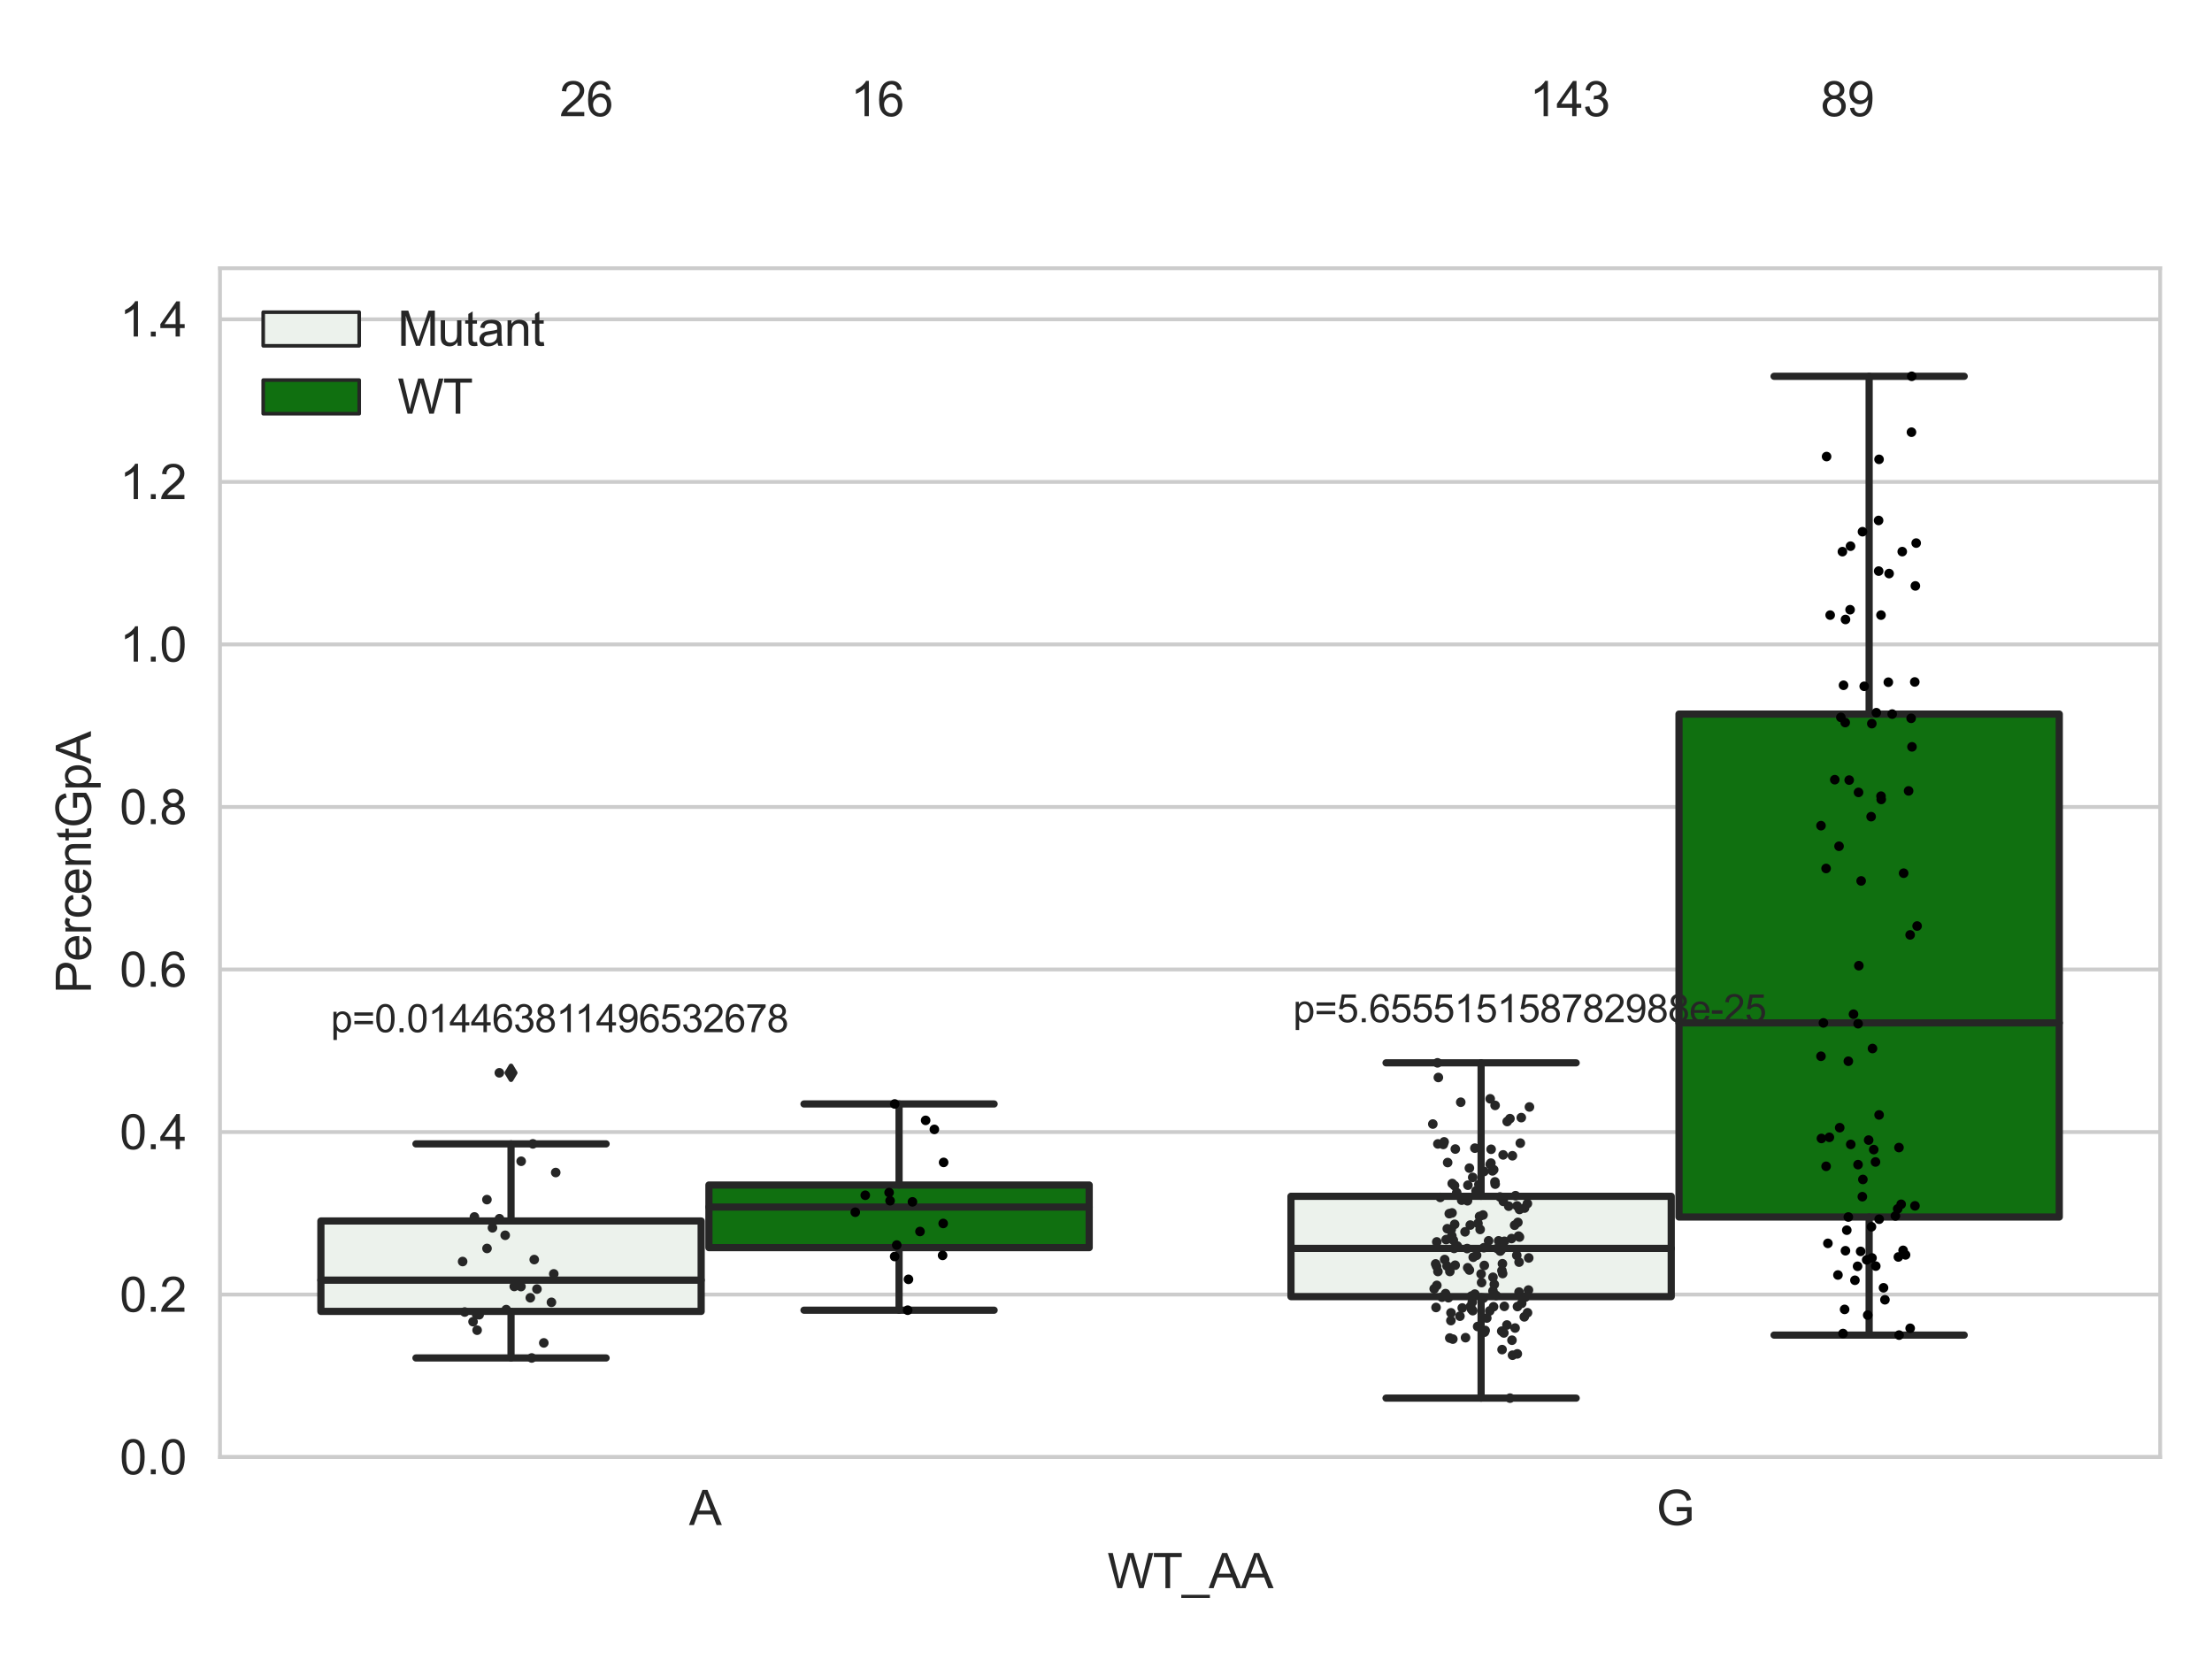 <?xml version="1.0" encoding="utf-8" standalone="no"?>
<!DOCTYPE svg PUBLIC "-//W3C//DTD SVG 1.1//EN"
  "http://www.w3.org/Graphics/SVG/1.1/DTD/svg11.dtd">
<svg xmlns:xlink="http://www.w3.org/1999/xlink" width="460.8pt" height="345.6pt" viewBox="0 0 460.8 345.6" xmlns="http://www.w3.org/2000/svg" version="1.1">
 <defs>
  <style type="text/css">*{stroke-linejoin: round; stroke-linecap: butt}</style>
 </defs>
 <g id="figure_1">
  <g id="patch_1">
   <path d="M 0 345.6 
L 460.8 345.6 
L 460.8 0 
L 0 0 
z
" style="fill: #ffffff"/>
  </g>
  <g id="axes_1">
   <g id="patch_2">
    <path d="M 45.83 303.539 
L 450 303.539 
L 450 55.877 
L 45.83 55.877 
z
" style="fill: #ffffff"/>
   </g>
   <g id="matplotlib.axis_1">
    <g id="xtick_1">
     <g id="text_1">
      <!-- A -->
      <g style="fill: #262626" transform="translate(143.537 317.697)scale(0.1 -0.1)">
       <defs>
        <path id="ArialMT-41" d="M -9 0 
L 1750 4581 
L 2403 4581 
L 4278 0 
L 3588 0 
L 3053 1388 
L 1138 1388 
L 634 0 
L -9 0 
z
M 1313 1881 
L 2866 1881 
L 2388 3150 
Q 2169 3728 2063 4100 
Q 1975 3659 1816 3225 
L 1313 1881 
z
" transform="scale(0.016)"/>
       </defs>
       <use xlink:href="#ArialMT-41"/>
      </g>
     </g>
    </g>
    <g id="xtick_2">
     <g id="text_2">
      <!-- G -->
      <g style="fill: #262626" transform="translate(345.068 317.697)scale(0.1 -0.1)">
       <defs>
        <path id="ArialMT-47" d="M 2638 1797 
L 2638 2334 
L 4578 2338 
L 4578 638 
Q 4131 281 3656 101 
Q 3181 -78 2681 -78 
Q 2006 -78 1454 211 
Q 903 500 622 1047 
Q 341 1594 341 2269 
Q 341 2938 620 3517 
Q 900 4097 1425 4378 
Q 1950 4659 2634 4659 
Q 3131 4659 3532 4498 
Q 3934 4338 4162 4050 
Q 4391 3763 4509 3300 
L 3963 3150 
Q 3859 3500 3706 3700 
Q 3553 3900 3268 4020 
Q 2984 4141 2638 4141 
Q 2222 4141 1919 4014 
Q 1616 3888 1430 3681 
Q 1244 3475 1141 3228 
Q 966 2803 966 2306 
Q 966 1694 1177 1281 
Q 1388 869 1791 669 
Q 2194 469 2647 469 
Q 3041 469 3416 620 
Q 3791 772 3984 944 
L 3984 1797 
L 2638 1797 
z
" transform="scale(0.016)"/>
       </defs>
       <use xlink:href="#ArialMT-47"/>
      </g>
     </g>
    </g>
    <g id="text_3">
     <!-- WT_AA -->
     <g style="fill: #262626" transform="translate(230.691 330.842)scale(0.1 -0.1)">
      <defs>
       <path id="ArialMT-57" d="M 1294 0 
L 78 4581 
L 700 4581 
L 1397 1578 
Q 1509 1106 1591 641 
Q 1766 1375 1797 1488 
L 2669 4581 
L 3400 4581 
L 4056 2263 
Q 4303 1400 4413 641 
Q 4500 1075 4641 1638 
L 5359 4581 
L 5969 4581 
L 4713 0 
L 4128 0 
L 3163 3491 
Q 3041 3928 3019 4028 
Q 2947 3713 2884 3491 
L 1913 0 
L 1294 0 
z
" transform="scale(0.016)"/>
       <path id="ArialMT-54" d="M 1659 0 
L 1659 4041 
L 150 4041 
L 150 4581 
L 3781 4581 
L 3781 4041 
L 2266 4041 
L 2266 0 
L 1659 0 
z
" transform="scale(0.016)"/>
       <path id="ArialMT-5f" d="M -97 -1272 
L -97 -866 
L 3631 -866 
L 3631 -1272 
L -97 -1272 
z
" transform="scale(0.016)"/>
      </defs>
      <use xlink:href="#ArialMT-57"/>
      <use xlink:href="#ArialMT-54" x="94.385"/>
      <use xlink:href="#ArialMT-5f" x="155.469"/>
      <use xlink:href="#ArialMT-41" x="211.084"/>
      <use xlink:href="#ArialMT-41" x="277.783"/>
     </g>
    </g>
   </g>
   <g id="matplotlib.axis_2">
    <g id="ytick_1">
     <g id="line2d_1">
      <path d="M 45.83 303.539 
L 450 303.539 
" clip-path="url(#pd6ebd71a99)" style="fill: none; stroke: #cccccc; stroke-width: 0.8; stroke-linecap: round"/>
     </g>
     <g id="text_4">
      <!-- 0.0 -->
      <g style="fill: #262626" transform="translate(24.93 307.118)scale(0.1 -0.1)">
       <defs>
        <path id="ArialMT-30" d="M 266 2259 
Q 266 3072 433 3567 
Q 600 4063 929 4331 
Q 1259 4600 1759 4600 
Q 2128 4600 2406 4451 
Q 2684 4303 2865 4023 
Q 3047 3744 3150 3342 
Q 3253 2941 3253 2259 
Q 3253 1453 3087 958 
Q 2922 463 2592 192 
Q 2263 -78 1759 -78 
Q 1097 -78 719 397 
Q 266 969 266 2259 
z
M 844 2259 
Q 844 1131 1108 757 
Q 1372 384 1759 384 
Q 2147 384 2411 759 
Q 2675 1134 2675 2259 
Q 2675 3391 2411 3762 
Q 2147 4134 1753 4134 
Q 1366 4134 1134 3806 
Q 844 3388 844 2259 
z
" transform="scale(0.016)"/>
        <path id="ArialMT-2e" d="M 581 0 
L 581 641 
L 1222 641 
L 1222 0 
L 581 0 
z
" transform="scale(0.016)"/>
       </defs>
       <use xlink:href="#ArialMT-30"/>
       <use xlink:href="#ArialMT-2e" x="55.615"/>
       <use xlink:href="#ArialMT-30" x="83.398"/>
      </g>
     </g>
    </g>
    <g id="ytick_2">
     <g id="line2d_2">
      <path d="M 45.83 269.68 
L 450 269.68 
" clip-path="url(#pd6ebd71a99)" style="fill: none; stroke: #cccccc; stroke-width: 0.8; stroke-linecap: round"/>
     </g>
     <g id="text_5">
      <!-- 0.2 -->
      <g style="fill: #262626" transform="translate(24.93 273.259)scale(0.1 -0.1)">
       <defs>
        <path id="ArialMT-32" d="M 3222 541 
L 3222 0 
L 194 0 
Q 188 203 259 391 
Q 375 700 629 1000 
Q 884 1300 1366 1694 
Q 2113 2306 2375 2664 
Q 2638 3022 2638 3341 
Q 2638 3675 2398 3904 
Q 2159 4134 1775 4134 
Q 1369 4134 1125 3890 
Q 881 3647 878 3216 
L 300 3275 
Q 359 3922 746 4261 
Q 1134 4600 1788 4600 
Q 2447 4600 2831 4234 
Q 3216 3869 3216 3328 
Q 3216 3053 3103 2787 
Q 2991 2522 2730 2228 
Q 2469 1934 1863 1422 
Q 1356 997 1212 845 
Q 1069 694 975 541 
L 3222 541 
z
" transform="scale(0.016)"/>
       </defs>
       <use xlink:href="#ArialMT-30"/>
       <use xlink:href="#ArialMT-2e" x="55.615"/>
       <use xlink:href="#ArialMT-32" x="83.398"/>
      </g>
     </g>
    </g>
    <g id="ytick_3">
     <g id="line2d_3">
      <path d="M 45.83 235.821 
L 450 235.821 
" clip-path="url(#pd6ebd71a99)" style="fill: none; stroke: #cccccc; stroke-width: 0.8; stroke-linecap: round"/>
     </g>
     <g id="text_6">
      <!-- 0.4 -->
      <g style="fill: #262626" transform="translate(24.93 239.399)scale(0.1 -0.1)">
       <defs>
        <path id="ArialMT-34" d="M 2069 0 
L 2069 1097 
L 81 1097 
L 81 1613 
L 2172 4581 
L 2631 4581 
L 2631 1613 
L 3250 1613 
L 3250 1097 
L 2631 1097 
L 2631 0 
L 2069 0 
z
M 2069 1613 
L 2069 3678 
L 634 1613 
L 2069 1613 
z
" transform="scale(0.016)"/>
       </defs>
       <use xlink:href="#ArialMT-30"/>
       <use xlink:href="#ArialMT-2e" x="55.615"/>
       <use xlink:href="#ArialMT-34" x="83.398"/>
      </g>
     </g>
    </g>
    <g id="ytick_4">
     <g id="line2d_4">
      <path d="M 45.83 201.961 
L 450 201.961 
" clip-path="url(#pd6ebd71a99)" style="fill: none; stroke: #cccccc; stroke-width: 0.8; stroke-linecap: round"/>
     </g>
     <g id="text_7">
      <!-- 0.6 -->
      <g style="fill: #262626" transform="translate(24.93 205.54)scale(0.1 -0.1)">
       <defs>
        <path id="ArialMT-36" d="M 3184 3459 
L 2625 3416 
Q 2550 3747 2413 3897 
Q 2184 4138 1850 4138 
Q 1581 4138 1378 3988 
Q 1113 3794 959 3422 
Q 806 3050 800 2363 
Q 1003 2672 1297 2822 
Q 1591 2972 1913 2972 
Q 2475 2972 2870 2558 
Q 3266 2144 3266 1488 
Q 3266 1056 3080 686 
Q 2894 316 2569 119 
Q 2244 -78 1831 -78 
Q 1128 -78 684 439 
Q 241 956 241 2144 
Q 241 3472 731 4075 
Q 1159 4600 1884 4600 
Q 2425 4600 2770 4297 
Q 3116 3994 3184 3459 
z
M 888 1484 
Q 888 1194 1011 928 
Q 1134 663 1356 523 
Q 1578 384 1822 384 
Q 2178 384 2434 671 
Q 2691 959 2691 1453 
Q 2691 1928 2437 2201 
Q 2184 2475 1800 2475 
Q 1419 2475 1153 2201 
Q 888 1928 888 1484 
z
" transform="scale(0.016)"/>
       </defs>
       <use xlink:href="#ArialMT-30"/>
       <use xlink:href="#ArialMT-2e" x="55.615"/>
       <use xlink:href="#ArialMT-36" x="83.398"/>
      </g>
     </g>
    </g>
    <g id="ytick_5">
     <g id="line2d_5">
      <path d="M 45.83 168.102 
L 450 168.102 
" clip-path="url(#pd6ebd71a99)" style="fill: none; stroke: #cccccc; stroke-width: 0.8; stroke-linecap: round"/>
     </g>
     <g id="text_8">
      <!-- 0.8 -->
      <g style="fill: #262626" transform="translate(24.93 171.681)scale(0.1 -0.1)">
       <defs>
        <path id="ArialMT-38" d="M 1131 2484 
Q 781 2613 612 2850 
Q 444 3088 444 3419 
Q 444 3919 803 4259 
Q 1163 4600 1759 4600 
Q 2359 4600 2725 4251 
Q 3091 3903 3091 3403 
Q 3091 3084 2923 2848 
Q 2756 2613 2416 2484 
Q 2838 2347 3058 2040 
Q 3278 1734 3278 1309 
Q 3278 722 2862 322 
Q 2447 -78 1769 -78 
Q 1091 -78 675 323 
Q 259 725 259 1325 
Q 259 1772 486 2073 
Q 713 2375 1131 2484 
z
M 1019 3438 
Q 1019 3113 1228 2906 
Q 1438 2700 1772 2700 
Q 2097 2700 2305 2904 
Q 2513 3109 2513 3406 
Q 2513 3716 2298 3927 
Q 2084 4138 1766 4138 
Q 1444 4138 1231 3931 
Q 1019 3725 1019 3438 
z
M 838 1322 
Q 838 1081 952 856 
Q 1066 631 1291 507 
Q 1516 384 1775 384 
Q 2178 384 2440 643 
Q 2703 903 2703 1303 
Q 2703 1709 2433 1975 
Q 2163 2241 1756 2241 
Q 1359 2241 1098 1978 
Q 838 1716 838 1322 
z
" transform="scale(0.016)"/>
       </defs>
       <use xlink:href="#ArialMT-30"/>
       <use xlink:href="#ArialMT-2e" x="55.615"/>
       <use xlink:href="#ArialMT-38" x="83.398"/>
      </g>
     </g>
    </g>
    <g id="ytick_6">
     <g id="line2d_6">
      <path d="M 45.83 134.243 
L 450 134.243 
" clip-path="url(#pd6ebd71a99)" style="fill: none; stroke: #cccccc; stroke-width: 0.8; stroke-linecap: round"/>
     </g>
     <g id="text_9">
      <!-- 1.0 -->
      <g style="fill: #262626" transform="translate(24.93 137.822)scale(0.1 -0.1)">
       <defs>
        <path id="ArialMT-31" d="M 2384 0 
L 1822 0 
L 1822 3584 
Q 1619 3391 1289 3197 
Q 959 3003 697 2906 
L 697 3450 
Q 1169 3672 1522 3987 
Q 1875 4303 2022 4600 
L 2384 4600 
L 2384 0 
z
" transform="scale(0.016)"/>
       </defs>
       <use xlink:href="#ArialMT-31"/>
       <use xlink:href="#ArialMT-2e" x="55.615"/>
       <use xlink:href="#ArialMT-30" x="83.398"/>
      </g>
     </g>
    </g>
    <g id="ytick_7">
     <g id="line2d_7">
      <path d="M 45.83 100.384 
L 450 100.384 
" clip-path="url(#pd6ebd71a99)" style="fill: none; stroke: #cccccc; stroke-width: 0.8; stroke-linecap: round"/>
     </g>
     <g id="text_10">
      <!-- 1.2 -->
      <g style="fill: #262626" transform="translate(24.93 103.963)scale(0.1 -0.1)">
       <use xlink:href="#ArialMT-31"/>
       <use xlink:href="#ArialMT-2e" x="55.615"/>
       <use xlink:href="#ArialMT-32" x="83.398"/>
      </g>
     </g>
    </g>
    <g id="ytick_8">
     <g id="line2d_8">
      <path d="M 45.83 66.525 
L 450 66.525 
" clip-path="url(#pd6ebd71a99)" style="fill: none; stroke: #cccccc; stroke-width: 0.8; stroke-linecap: round"/>
     </g>
     <g id="text_11">
      <!-- 1.4 -->
      <g style="fill: #262626" transform="translate(24.93 70.104)scale(0.1 -0.1)">
       <use xlink:href="#ArialMT-31"/>
       <use xlink:href="#ArialMT-2e" x="55.615"/>
       <use xlink:href="#ArialMT-34" x="83.398"/>
      </g>
     </g>
    </g>
    <g id="text_12">
     <!-- PercentGpA -->
     <g style="fill: #262626" transform="translate(18.942 206.943)rotate(-90)scale(0.1 -0.1)">
      <defs>
       <path id="ArialMT-50" d="M 494 0 
L 494 4581 
L 2222 4581 
Q 2678 4581 2919 4538 
Q 3256 4481 3484 4323 
Q 3713 4166 3852 3881 
Q 3991 3597 3991 3256 
Q 3991 2672 3619 2267 
Q 3247 1863 2275 1863 
L 1100 1863 
L 1100 0 
L 494 0 
z
M 1100 2403 
L 2284 2403 
Q 2872 2403 3119 2622 
Q 3366 2841 3366 3238 
Q 3366 3525 3220 3729 
Q 3075 3934 2838 4000 
Q 2684 4041 2272 4041 
L 1100 4041 
L 1100 2403 
z
" transform="scale(0.016)"/>
       <path id="ArialMT-65" d="M 2694 1069 
L 3275 997 
Q 3138 488 2766 206 
Q 2394 -75 1816 -75 
Q 1088 -75 661 373 
Q 234 822 234 1631 
Q 234 2469 665 2931 
Q 1097 3394 1784 3394 
Q 2450 3394 2872 2941 
Q 3294 2488 3294 1666 
Q 3294 1616 3291 1516 
L 816 1516 
Q 847 969 1125 678 
Q 1403 388 1819 388 
Q 2128 388 2347 550 
Q 2566 713 2694 1069 
z
M 847 1978 
L 2700 1978 
Q 2663 2397 2488 2606 
Q 2219 2931 1791 2931 
Q 1403 2931 1139 2672 
Q 875 2413 847 1978 
z
" transform="scale(0.016)"/>
       <path id="ArialMT-72" d="M 416 0 
L 416 3319 
L 922 3319 
L 922 2816 
Q 1116 3169 1280 3281 
Q 1444 3394 1641 3394 
Q 1925 3394 2219 3213 
L 2025 2691 
Q 1819 2813 1613 2813 
Q 1428 2813 1281 2702 
Q 1134 2591 1072 2394 
Q 978 2094 978 1738 
L 978 0 
L 416 0 
z
" transform="scale(0.016)"/>
       <path id="ArialMT-63" d="M 2588 1216 
L 3141 1144 
Q 3050 572 2676 248 
Q 2303 -75 1759 -75 
Q 1078 -75 664 370 
Q 250 816 250 1647 
Q 250 2184 428 2587 
Q 606 2991 970 3192 
Q 1334 3394 1763 3394 
Q 2303 3394 2647 3120 
Q 2991 2847 3088 2344 
L 2541 2259 
Q 2463 2594 2264 2762 
Q 2066 2931 1784 2931 
Q 1359 2931 1093 2626 
Q 828 2322 828 1663 
Q 828 994 1084 691 
Q 1341 388 1753 388 
Q 2084 388 2306 591 
Q 2528 794 2588 1216 
z
" transform="scale(0.016)"/>
       <path id="ArialMT-6e" d="M 422 0 
L 422 3319 
L 928 3319 
L 928 2847 
Q 1294 3394 1984 3394 
Q 2284 3394 2536 3286 
Q 2788 3178 2913 3003 
Q 3038 2828 3088 2588 
Q 3119 2431 3119 2041 
L 3119 0 
L 2556 0 
L 2556 2019 
Q 2556 2363 2490 2533 
Q 2425 2703 2258 2804 
Q 2091 2906 1866 2906 
Q 1506 2906 1245 2678 
Q 984 2450 984 1813 
L 984 0 
L 422 0 
z
" transform="scale(0.016)"/>
       <path id="ArialMT-74" d="M 1650 503 
L 1731 6 
Q 1494 -44 1306 -44 
Q 1000 -44 831 53 
Q 663 150 594 308 
Q 525 466 525 972 
L 525 2881 
L 113 2881 
L 113 3319 
L 525 3319 
L 525 4141 
L 1084 4478 
L 1084 3319 
L 1650 3319 
L 1650 2881 
L 1084 2881 
L 1084 941 
Q 1084 700 1114 631 
Q 1144 563 1211 522 
Q 1278 481 1403 481 
Q 1497 481 1650 503 
z
" transform="scale(0.016)"/>
       <path id="ArialMT-70" d="M 422 -1272 
L 422 3319 
L 934 3319 
L 934 2888 
Q 1116 3141 1344 3267 
Q 1572 3394 1897 3394 
Q 2322 3394 2647 3175 
Q 2972 2956 3137 2557 
Q 3303 2159 3303 1684 
Q 3303 1175 3120 767 
Q 2938 359 2589 142 
Q 2241 -75 1856 -75 
Q 1575 -75 1351 44 
Q 1128 163 984 344 
L 984 -1272 
L 422 -1272 
z
M 931 1641 
Q 931 1000 1190 694 
Q 1450 388 1819 388 
Q 2194 388 2461 705 
Q 2728 1022 2728 1688 
Q 2728 2322 2467 2637 
Q 2206 2953 1844 2953 
Q 1484 2953 1207 2617 
Q 931 2281 931 1641 
z
" transform="scale(0.016)"/>
      </defs>
      <use xlink:href="#ArialMT-50"/>
      <use xlink:href="#ArialMT-65" x="66.699"/>
      <use xlink:href="#ArialMT-72" x="122.314"/>
      <use xlink:href="#ArialMT-63" x="155.615"/>
      <use xlink:href="#ArialMT-65" x="205.615"/>
      <use xlink:href="#ArialMT-6e" x="261.23"/>
      <use xlink:href="#ArialMT-74" x="316.846"/>
      <use xlink:href="#ArialMT-47" x="344.629"/>
      <use xlink:href="#ArialMT-70" x="422.412"/>
      <use xlink:href="#ArialMT-41" x="478.027"/>
     </g>
    </g>
   </g>
   <g id="patch_3">
    <path d="M 66.847 273.192 
L 146.064 273.192 
L 146.064 254.353 
L 66.847 254.353 
L 66.847 273.192 
z
" clip-path="url(#pd6ebd71a99)" style="fill: #ecf2ec; stroke: #262626; stroke-width: 1.5; stroke-linejoin: miter"/>
   </g>
   <g id="patch_4">
    <path d="M 147.681 259.905 
L 226.898 259.905 
L 226.898 246.861 
L 147.681 246.861 
L 147.681 259.905 
z
" clip-path="url(#pd6ebd71a99)" style="fill: #107010; stroke: #262626; stroke-width: 1.5; stroke-linejoin: miter"/>
   </g>
   <g id="patch_5">
    <path d="M 268.932 270.108 
L 348.149 270.108 
L 348.149 249.211 
L 268.932 249.211 
L 268.932 270.108 
z
" clip-path="url(#pd6ebd71a99)" style="fill: #ecf2ec; stroke: #262626; stroke-width: 1.5; stroke-linejoin: miter"/>
   </g>
   <g id="patch_6">
    <path d="M 349.766 253.525 
L 428.983 253.525 
L 428.983 148.754 
L 349.766 148.754 
L 349.766 253.525 
z
" clip-path="url(#pd6ebd71a99)" style="fill: #107010; stroke: #262626; stroke-width: 1.5; stroke-linejoin: miter"/>
   </g>
   <g id="patch_7">
    <path d="M 146.873 303.539 
L 146.873 303.539 
L 146.873 303.539 
L 146.873 303.539 
z
" clip-path="url(#pd6ebd71a99)" style="fill: #ecf2ec; stroke: #262626; stroke-width: 0.75; stroke-linejoin: miter"/>
   </g>
   <g id="patch_8">
    <path d="M 146.873 303.539 
L 146.873 303.539 
L 146.873 303.539 
L 146.873 303.539 
z
" clip-path="url(#pd6ebd71a99)" style="fill: #107010; stroke: #262626; stroke-width: 0.75; stroke-linejoin: miter"/>
   </g>
   <g id="PathCollection_1"/>
   <g id="PathCollection_2"/>
   <g id="line2d_9">
    <path d="M 106.456 273.192 
L 106.456 282.887 
" clip-path="url(#pd6ebd71a99)" style="fill: none; stroke: #262626; stroke-width: 1.5; stroke-linecap: round"/>
   </g>
   <g id="line2d_10">
    <path d="M 106.456 254.353 
L 106.456 238.29 
" clip-path="url(#pd6ebd71a99)" style="fill: none; stroke: #262626; stroke-width: 1.5; stroke-linecap: round"/>
   </g>
   <g id="line2d_11">
    <path d="M 86.651 282.887 
L 126.26 282.887 
" clip-path="url(#pd6ebd71a99)" style="fill: none; stroke: #262626; stroke-width: 1.5; stroke-linecap: round"/>
   </g>
   <g id="line2d_12">
    <path d="M 86.651 238.29 
L 126.26 238.29 
" clip-path="url(#pd6ebd71a99)" style="fill: none; stroke: #262626; stroke-width: 1.5; stroke-linecap: round"/>
   </g>
   <g id="line2d_13">
    <defs>
     <path id="mad816847b9" d="M -0 1.414 
L 0.849 0 
L 0 -1.414 
L -0.849 -0 
z
" style="stroke: #262626; stroke-linejoin: miter"/>
    </defs>
    <g clip-path="url(#pd6ebd71a99)">
     <use xlink:href="#mad816847b9" x="106.456" y="223.486" style="fill: #262626; stroke: #262626; stroke-linejoin: miter"/>
    </g>
   </g>
   <g id="line2d_14">
    <path d="M 187.29 259.905 
L 187.29 272.939 
" clip-path="url(#pd6ebd71a99)" style="fill: none; stroke: #262626; stroke-width: 1.5; stroke-linecap: round"/>
   </g>
   <g id="line2d_15">
    <path d="M 187.29 246.861 
L 187.29 229.975 
" clip-path="url(#pd6ebd71a99)" style="fill: none; stroke: #262626; stroke-width: 1.5; stroke-linecap: round"/>
   </g>
   <g id="line2d_16">
    <path d="M 167.485 272.939 
L 207.094 272.939 
" clip-path="url(#pd6ebd71a99)" style="fill: none; stroke: #262626; stroke-width: 1.5; stroke-linecap: round"/>
   </g>
   <g id="line2d_17">
    <path d="M 167.485 229.975 
L 207.094 229.975 
" clip-path="url(#pd6ebd71a99)" style="fill: none; stroke: #262626; stroke-width: 1.5; stroke-linecap: round"/>
   </g>
   <g id="line2d_18"/>
   <g id="line2d_19">
    <path d="M 308.541 270.108 
L 308.541 291.255 
" clip-path="url(#pd6ebd71a99)" style="fill: none; stroke: #262626; stroke-width: 1.5; stroke-linecap: round"/>
   </g>
   <g id="line2d_20">
    <path d="M 308.541 249.211 
L 308.541 221.408 
" clip-path="url(#pd6ebd71a99)" style="fill: none; stroke: #262626; stroke-width: 1.5; stroke-linecap: round"/>
   </g>
   <g id="line2d_21">
    <path d="M 288.736 291.255 
L 328.345 291.255 
" clip-path="url(#pd6ebd71a99)" style="fill: none; stroke: #262626; stroke-width: 1.5; stroke-linecap: round"/>
   </g>
   <g id="line2d_22">
    <path d="M 288.736 221.408 
L 328.345 221.408 
" clip-path="url(#pd6ebd71a99)" style="fill: none; stroke: #262626; stroke-width: 1.5; stroke-linecap: round"/>
   </g>
   <g id="line2d_23"/>
   <g id="line2d_24">
    <path d="M 389.375 253.525 
L 389.375 278.122 
" clip-path="url(#pd6ebd71a99)" style="fill: none; stroke: #262626; stroke-width: 1.5; stroke-linecap: round"/>
   </g>
   <g id="line2d_25">
    <path d="M 389.375 148.754 
L 389.375 78.391 
" clip-path="url(#pd6ebd71a99)" style="fill: none; stroke: #262626; stroke-width: 1.5; stroke-linecap: round"/>
   </g>
   <g id="line2d_26">
    <path d="M 369.57 278.122 
L 409.179 278.122 
" clip-path="url(#pd6ebd71a99)" style="fill: none; stroke: #262626; stroke-width: 1.5; stroke-linecap: round"/>
   </g>
   <g id="line2d_27">
    <path d="M 369.57 78.391 
L 409.179 78.391 
" clip-path="url(#pd6ebd71a99)" style="fill: none; stroke: #262626; stroke-width: 1.5; stroke-linecap: round"/>
   </g>
   <g id="line2d_28"/>
   <g id="line2d_29">
    <path d="M 66.847 266.68 
L 146.064 266.68 
" clip-path="url(#pd6ebd71a99)" style="fill: none; stroke: #262626; stroke-width: 1.5; stroke-linecap: round"/>
   </g>
   <g id="line2d_30">
    <path d="M 147.681 251.448 
L 226.898 251.448 
" clip-path="url(#pd6ebd71a99)" style="fill: none; stroke: #262626; stroke-width: 1.5; stroke-linecap: round"/>
   </g>
   <g id="line2d_31">
    <path d="M 268.932 260.067 
L 348.149 260.067 
" clip-path="url(#pd6ebd71a99)" style="fill: none; stroke: #262626; stroke-width: 1.5; stroke-linecap: round"/>
   </g>
   <g id="line2d_32">
    <path d="M 349.766 213.089 
L 428.983 213.089 
" clip-path="url(#pd6ebd71a99)" style="fill: none; stroke: #262626; stroke-width: 1.5; stroke-linecap: round"/>
   </g>
   <g id="patch_9">
    <path d="M 45.83 303.539 
L 45.83 55.877 
" style="fill: none; stroke: #cccccc; stroke-width: 0.8; stroke-linejoin: miter; stroke-linecap: square"/>
   </g>
   <g id="patch_10">
    <path d="M 450 303.539 
L 450 55.877 
" style="fill: none; stroke: #cccccc; stroke-width: 0.8; stroke-linejoin: miter; stroke-linecap: square"/>
   </g>
   <g id="patch_11">
    <path d="M 45.83 303.539 
L 450 303.539 
" style="fill: none; stroke: #cccccc; stroke-width: 0.8; stroke-linejoin: miter; stroke-linecap: square"/>
   </g>
   <g id="patch_12">
    <path d="M 45.83 55.877 
L 450 55.877 
" style="fill: none; stroke: #cccccc; stroke-width: 0.8; stroke-linejoin: miter; stroke-linecap: square"/>
   </g>
   <g id="PathCollection_3">
    <defs>
     <path id="C0_0_53a8a802fa" d="M 0 1 
C 0.265 1 0.52 0.895 0.707 0.707 
C 0.895 0.52 1 0.265 1 -0 
C 1 -0.265 0.895 -0.52 0.707 -0.707 
C 0.52 -0.895 0.265 -1 0 -1 
C -0.265 -1 -0.52 -0.895 -0.707 -0.707 
C -0.895 -0.52 -1 -0.265 -1 0 
C -1 0.265 -0.895 0.52 -0.707 0.707 
C -0.52 0.895 -0.265 1 0 1 
z
"/>
    </defs>
    <g clip-path="url(#pd6ebd71a99)">
     <use xlink:href="#C0_0_53a8a802fa" x="104.023" y="223.486" style="fill: #262626"/>
    </g>
    <g clip-path="url(#pd6ebd71a99)">
     <use xlink:href="#C0_0_53a8a802fa" x="108.526" y="268.016" style="fill: #262626"/>
    </g>
    <g clip-path="url(#pd6ebd71a99)">
     <use xlink:href="#C0_0_53a8a802fa" x="101.453" y="260.075" style="fill: #262626"/>
    </g>
    <g clip-path="url(#pd6ebd71a99)">
     <use xlink:href="#C0_0_53a8a802fa" x="99.817" y="273.885" style="fill: #262626"/>
    </g>
    <g clip-path="url(#pd6ebd71a99)">
     <use xlink:href="#C0_0_53a8a802fa" x="111.006" y="238.29" style="fill: #262626"/>
    </g>
    <g clip-path="url(#pd6ebd71a99)">
     <use xlink:href="#C0_0_53a8a802fa" x="110.766" y="282.887" style="fill: #262626"/>
    </g>
    <g clip-path="url(#pd6ebd71a99)">
     <use xlink:href="#C0_0_53a8a802fa" x="104.043" y="253.879" style="fill: #262626"/>
    </g>
    <g clip-path="url(#pd6ebd71a99)">
     <use xlink:href="#C0_0_53a8a802fa" x="111.292" y="262.392" style="fill: #262626"/>
    </g>
    <g clip-path="url(#pd6ebd71a99)">
     <use xlink:href="#C0_0_53a8a802fa" x="98.548" y="275.332" style="fill: #262626"/>
    </g>
    <g clip-path="url(#pd6ebd71a99)">
     <use xlink:href="#C0_0_53a8a802fa" x="98.831" y="253.51" style="fill: #262626"/>
    </g>
    <g clip-path="url(#pd6ebd71a99)">
     <use xlink:href="#C0_0_53a8a802fa" x="114.875" y="271.295" style="fill: #262626"/>
    </g>
    <g clip-path="url(#pd6ebd71a99)">
     <use xlink:href="#C0_0_53a8a802fa" x="113.284" y="279.749" style="fill: #262626"/>
    </g>
    <g clip-path="url(#pd6ebd71a99)">
     <use xlink:href="#C0_0_53a8a802fa" x="115.768" y="244.257" style="fill: #262626"/>
    </g>
    <g clip-path="url(#pd6ebd71a99)">
     <use xlink:href="#C0_0_53a8a802fa" x="99.29" y="273.8" style="fill: #262626"/>
    </g>
    <g clip-path="url(#pd6ebd71a99)">
     <use xlink:href="#C0_0_53a8a802fa" x="96.808" y="273.318" style="fill: #262626"/>
    </g>
    <g clip-path="url(#pd6ebd71a99)">
     <use xlink:href="#C0_0_53a8a802fa" x="105.24" y="257.33" style="fill: #262626"/>
    </g>
    <g clip-path="url(#pd6ebd71a99)">
     <use xlink:href="#C0_0_53a8a802fa" x="102.591" y="255.776" style="fill: #262626"/>
    </g>
    <g clip-path="url(#pd6ebd71a99)">
     <use xlink:href="#C0_0_53a8a802fa" x="96.374" y="262.8" style="fill: #262626"/>
    </g>
    <g clip-path="url(#pd6ebd71a99)">
     <use xlink:href="#C0_0_53a8a802fa" x="108.568" y="241.911" style="fill: #262626"/>
    </g>
    <g clip-path="url(#pd6ebd71a99)">
     <use xlink:href="#C0_0_53a8a802fa" x="115.36" y="265.37" style="fill: #262626"/>
    </g>
    <g clip-path="url(#pd6ebd71a99)">
     <use xlink:href="#C0_0_53a8a802fa" x="105.454" y="272.816" style="fill: #262626"/>
    </g>
    <g clip-path="url(#pd6ebd71a99)">
     <use xlink:href="#C0_0_53a8a802fa" x="99.392" y="277.103" style="fill: #262626"/>
    </g>
    <g clip-path="url(#pd6ebd71a99)">
     <use xlink:href="#C0_0_53a8a802fa" x="111.858" y="268.543" style="fill: #262626"/>
    </g>
    <g clip-path="url(#pd6ebd71a99)">
     <use xlink:href="#C0_0_53a8a802fa" x="110.475" y="270.351" style="fill: #262626"/>
    </g>
    <g clip-path="url(#pd6ebd71a99)">
     <use xlink:href="#C0_0_53a8a802fa" x="107.129" y="267.99" style="fill: #262626"/>
    </g>
    <g clip-path="url(#pd6ebd71a99)">
     <use xlink:href="#C0_0_53a8a802fa" x="101.436" y="249.902" style="fill: #262626"/>
    </g>
   </g>
   <g id="PathCollection_4">
    <defs>
     <path id="C1_0_08cfe6cdd7" d="M 0 1 
C 0.265 1 0.52 0.895 0.707 0.707 
C 0.895 0.52 1 0.265 1 -0 
C 1 -0.265 0.895 -0.52 0.707 -0.707 
C 0.52 -0.895 0.265 -1 0 -1 
C -0.265 -1 -0.52 -0.895 -0.707 -0.707 
C -0.895 -0.52 -1 -0.265 -1 0 
C -1 0.265 -0.895 0.52 -0.707 0.707 
C -0.52 0.895 -0.265 1 0 1 
z
"/>
    </defs>
    <g clip-path="url(#pd6ebd71a99)">
     <use xlink:href="#C1_0_08cfe6cdd7" x="191.652" y="256.545"/>
    </g>
    <g clip-path="url(#pd6ebd71a99)">
     <use xlink:href="#C1_0_08cfe6cdd7" x="185.421" y="250.137"/>
    </g>
    <g clip-path="url(#pd6ebd71a99)">
     <use xlink:href="#C1_0_08cfe6cdd7" x="190.079" y="250.369"/>
    </g>
    <g clip-path="url(#pd6ebd71a99)">
     <use xlink:href="#C1_0_08cfe6cdd7" x="180.25" y="248.993"/>
    </g>
    <g clip-path="url(#pd6ebd71a99)">
     <use xlink:href="#C1_0_08cfe6cdd7" x="196.483" y="254.87"/>
    </g>
    <g clip-path="url(#pd6ebd71a99)">
     <use xlink:href="#C1_0_08cfe6cdd7" x="178.168" y="252.527"/>
    </g>
    <g clip-path="url(#pd6ebd71a99)">
     <use xlink:href="#C1_0_08cfe6cdd7" x="186.375" y="261.751"/>
    </g>
    <g clip-path="url(#pd6ebd71a99)">
     <use xlink:href="#C1_0_08cfe6cdd7" x="189.254" y="266.508"/>
    </g>
    <g clip-path="url(#pd6ebd71a99)">
     <use xlink:href="#C1_0_08cfe6cdd7" x="192.828" y="233.392"/>
    </g>
    <g clip-path="url(#pd6ebd71a99)">
     <use xlink:href="#C1_0_08cfe6cdd7" x="196.574" y="242.15"/>
    </g>
    <g clip-path="url(#pd6ebd71a99)">
     <use xlink:href="#C1_0_08cfe6cdd7" x="194.645" y="235.272"/>
    </g>
    <g clip-path="url(#pd6ebd71a99)">
     <use xlink:href="#C1_0_08cfe6cdd7" x="189.087" y="272.939"/>
    </g>
    <g clip-path="url(#pd6ebd71a99)">
     <use xlink:href="#C1_0_08cfe6cdd7" x="185.217" y="248.431"/>
    </g>
    <g clip-path="url(#pd6ebd71a99)">
     <use xlink:href="#C1_0_08cfe6cdd7" x="196.361" y="261.519"/>
    </g>
    <g clip-path="url(#pd6ebd71a99)">
     <use xlink:href="#C1_0_08cfe6cdd7" x="186.388" y="229.975"/>
    </g>
    <g clip-path="url(#pd6ebd71a99)">
     <use xlink:href="#C1_0_08cfe6cdd7" x="186.808" y="259.366"/>
    </g>
   </g>
   <g id="PathCollection_5">
    <defs>
     <path id="C2_0_be3fc0817f" d="M 0 1 
C 0.265 1 0.52 0.895 0.707 0.707 
C 0.895 0.52 1 0.265 1 -0 
C 1 -0.265 0.895 -0.52 0.707 -0.707 
C 0.52 -0.895 0.265 -1 0 -1 
C -0.265 -1 -0.52 -0.895 -0.707 -0.707 
C -0.895 -0.52 -1 -0.265 -1 0 
C -1 0.265 -0.895 0.52 -0.707 0.707 
C -0.52 0.895 -0.265 1 0 1 
z
"/>
    </defs>
    <g clip-path="url(#pd6ebd71a99)">
     <use xlink:href="#C2_0_be3fc0817f" x="316.202" y="254.645" style="fill: #262626"/>
    </g>
    <g clip-path="url(#pd6ebd71a99)">
     <use xlink:href="#C2_0_be3fc0817f" x="318.461" y="262.053" style="fill: #262626"/>
    </g>
    <g clip-path="url(#pd6ebd71a99)">
     <use xlink:href="#C2_0_be3fc0817f" x="298.768" y="268.482" style="fill: #262626"/>
    </g>
    <g clip-path="url(#pd6ebd71a99)">
     <use xlink:href="#C2_0_be3fc0817f" x="316.037" y="251.212" style="fill: #262626"/>
    </g>
    <g clip-path="url(#pd6ebd71a99)">
     <use xlink:href="#C2_0_be3fc0817f" x="299.638" y="224.459" style="fill: #262626"/>
    </g>
    <g clip-path="url(#pd6ebd71a99)">
     <use xlink:href="#C2_0_be3fc0817f" x="306.711" y="271.242" style="fill: #262626"/>
    </g>
    <g clip-path="url(#pd6ebd71a99)">
     <use xlink:href="#C2_0_be3fc0817f" x="303.584" y="259.567" style="fill: #262626"/>
    </g>
    <g clip-path="url(#pd6ebd71a99)">
     <use xlink:href="#C2_0_be3fc0817f" x="298.483" y="234.158" style="fill: #262626"/>
    </g>
    <g clip-path="url(#pd6ebd71a99)">
     <use xlink:href="#C2_0_be3fc0817f" x="307.244" y="239.182" style="fill: #262626"/>
    </g>
    <g clip-path="url(#pd6ebd71a99)">
     <use xlink:href="#C2_0_be3fc0817f" x="302.438" y="257.451" style="fill: #262626"/>
    </g>
    <g clip-path="url(#pd6ebd71a99)">
     <use xlink:href="#C2_0_be3fc0817f" x="305.633" y="260.098" style="fill: #262626"/>
    </g>
    <g clip-path="url(#pd6ebd71a99)">
     <use xlink:href="#C2_0_be3fc0817f" x="318.21" y="273.469" style="fill: #262626"/>
    </g>
    <g clip-path="url(#pd6ebd71a99)">
     <use xlink:href="#C2_0_be3fc0817f" x="304.612" y="272.475" style="fill: #262626"/>
    </g>
    <g clip-path="url(#pd6ebd71a99)">
     <use xlink:href="#C2_0_be3fc0817f" x="317.591" y="251.666" style="fill: #262626"/>
    </g>
    <g clip-path="url(#pd6ebd71a99)">
     <use xlink:href="#C2_0_be3fc0817f" x="308.644" y="267.183" style="fill: #262626"/>
    </g>
    <g clip-path="url(#pd6ebd71a99)">
     <use xlink:href="#C2_0_be3fc0817f" x="316.448" y="269.165" style="fill: #262626"/>
    </g>
    <g clip-path="url(#pd6ebd71a99)">
     <use xlink:href="#C2_0_be3fc0817f" x="299.28" y="263.801" style="fill: #262626"/>
    </g>
    <g clip-path="url(#pd6ebd71a99)">
     <use xlink:href="#C2_0_be3fc0817f" x="311.014" y="266.078" style="fill: #262626"/>
    </g>
    <g clip-path="url(#pd6ebd71a99)">
     <use xlink:href="#C2_0_be3fc0817f" x="316.452" y="262.923" style="fill: #262626"/>
    </g>
    <g clip-path="url(#pd6ebd71a99)">
     <use xlink:href="#C2_0_be3fc0817f" x="309.208" y="263.616" style="fill: #262626"/>
    </g>
    <g clip-path="url(#pd6ebd71a99)">
     <use xlink:href="#C2_0_be3fc0817f" x="312.909" y="281.146" style="fill: #262626"/>
    </g>
    <g clip-path="url(#pd6ebd71a99)">
     <use xlink:href="#C2_0_be3fc0817f" x="312.84" y="277.3" style="fill: #262626"/>
    </g>
    <g clip-path="url(#pd6ebd71a99)">
     <use xlink:href="#C2_0_be3fc0817f" x="312.876" y="264.699" style="fill: #262626"/>
    </g>
    <g clip-path="url(#pd6ebd71a99)">
     <use xlink:href="#C2_0_be3fc0817f" x="311.459" y="230.274" style="fill: #262626"/>
    </g>
    <g clip-path="url(#pd6ebd71a99)">
     <use xlink:href="#C2_0_be3fc0817f" x="306.896" y="261.903" style="fill: #262626"/>
    </g>
    <g clip-path="url(#pd6ebd71a99)">
     <use xlink:href="#C2_0_be3fc0817f" x="310.627" y="239.415" style="fill: #262626"/>
    </g>
    <g clip-path="url(#pd6ebd71a99)">
     <use xlink:href="#C2_0_be3fc0817f" x="302.758" y="258.351" style="fill: #262626"/>
    </g>
    <g clip-path="url(#pd6ebd71a99)">
     <use xlink:href="#C2_0_be3fc0817f" x="311.29" y="267.562" style="fill: #262626"/>
    </g>
    <g clip-path="url(#pd6ebd71a99)">
     <use xlink:href="#C2_0_be3fc0817f" x="315.065" y="240.765" style="fill: #262626"/>
    </g>
    <g clip-path="url(#pd6ebd71a99)">
     <use xlink:href="#C2_0_be3fc0817f" x="302.032" y="264.874" style="fill: #262626"/>
    </g>
    <g clip-path="url(#pd6ebd71a99)">
     <use xlink:href="#C2_0_be3fc0817f" x="311.895" y="260.08" style="fill: #262626"/>
    </g>
    <g clip-path="url(#pd6ebd71a99)">
     <use xlink:href="#C2_0_be3fc0817f" x="315.619" y="276.654" style="fill: #262626"/>
    </g>
    <g clip-path="url(#pd6ebd71a99)">
     <use xlink:href="#C2_0_be3fc0817f" x="311.013" y="268.943" style="fill: #262626"/>
    </g>
    <g clip-path="url(#pd6ebd71a99)">
     <use xlink:href="#C2_0_be3fc0817f" x="317.757" y="270.219" style="fill: #262626"/>
    </g>
    <g clip-path="url(#pd6ebd71a99)">
     <use xlink:href="#C2_0_be3fc0817f" x="306.1" y="264.576" style="fill: #262626"/>
    </g>
    <g clip-path="url(#pd6ebd71a99)">
     <use xlink:href="#C2_0_be3fc0817f" x="310.334" y="273.093" style="fill: #262626"/>
    </g>
    <g clip-path="url(#pd6ebd71a99)">
     <use xlink:href="#C2_0_be3fc0817f" x="305.298" y="278.663" style="fill: #262626"/>
    </g>
    <g clip-path="url(#pd6ebd71a99)">
     <use xlink:href="#C2_0_be3fc0817f" x="313.387" y="258.588" style="fill: #262626"/>
    </g>
    <g clip-path="url(#pd6ebd71a99)">
     <use xlink:href="#C2_0_be3fc0817f" x="301.496" y="255.96" style="fill: #262626"/>
    </g>
    <g clip-path="url(#pd6ebd71a99)">
     <use xlink:href="#C2_0_be3fc0817f" x="313.382" y="272.14" style="fill: #262626"/>
    </g>
    <g clip-path="url(#pd6ebd71a99)">
     <use xlink:href="#C2_0_be3fc0817f" x="301.259" y="258.227" style="fill: #262626"/>
    </g>
    <g clip-path="url(#pd6ebd71a99)">
     <use xlink:href="#C2_0_be3fc0817f" x="315.973" y="261.508" style="fill: #262626"/>
    </g>
    <g clip-path="url(#pd6ebd71a99)">
     <use xlink:href="#C2_0_be3fc0817f" x="316.084" y="282.033" style="fill: #262626"/>
    </g>
    <g clip-path="url(#pd6ebd71a99)">
     <use xlink:href="#C2_0_be3fc0817f" x="318.183" y="250.731" style="fill: #262626"/>
    </g>
    <g clip-path="url(#pd6ebd71a99)">
     <use xlink:href="#C2_0_be3fc0817f" x="307.241" y="269.584" style="fill: #262626"/>
    </g>
    <g clip-path="url(#pd6ebd71a99)">
     <use xlink:href="#C2_0_be3fc0817f" x="305.752" y="264.095" style="fill: #262626"/>
    </g>
    <g clip-path="url(#pd6ebd71a99)">
     <use xlink:href="#C2_0_be3fc0817f" x="305.198" y="256.615" style="fill: #262626"/>
    </g>
    <g clip-path="url(#pd6ebd71a99)">
     <use xlink:href="#C2_0_be3fc0817f" x="306.506" y="269.997" style="fill: #262626"/>
    </g>
    <g clip-path="url(#pd6ebd71a99)">
     <use xlink:href="#C2_0_be3fc0817f" x="316.531" y="257.702" style="fill: #262626"/>
    </g>
    <g clip-path="url(#pd6ebd71a99)">
     <use xlink:href="#C2_0_be3fc0817f" x="312.474" y="249.343" style="fill: #262626"/>
    </g>
    <g clip-path="url(#pd6ebd71a99)">
     <use xlink:href="#C2_0_be3fc0817f" x="301.91" y="252.827" style="fill: #262626"/>
    </g>
    <g clip-path="url(#pd6ebd71a99)">
     <use xlink:href="#C2_0_be3fc0817f" x="314.561" y="291.255" style="fill: #262626"/>
    </g>
    <g clip-path="url(#pd6ebd71a99)">
     <use xlink:href="#C2_0_be3fc0817f" x="300.033" y="249.447" style="fill: #262626"/>
    </g>
    <g clip-path="url(#pd6ebd71a99)">
     <use xlink:href="#C2_0_be3fc0817f" x="299.455" y="221.408" style="fill: #262626"/>
    </g>
    <g clip-path="url(#pd6ebd71a99)">
     <use xlink:href="#C2_0_be3fc0817f" x="305.706" y="250.142" style="fill: #262626"/>
    </g>
    <g clip-path="url(#pd6ebd71a99)">
     <use xlink:href="#C2_0_be3fc0817f" x="309.144" y="244.047" style="fill: #262626"/>
    </g>
    <g clip-path="url(#pd6ebd71a99)">
     <use xlink:href="#C2_0_be3fc0817f" x="303.009" y="246.992" style="fill: #262626"/>
    </g>
    <g clip-path="url(#pd6ebd71a99)">
     <use xlink:href="#C2_0_be3fc0817f" x="308.222" y="253.405" style="fill: #262626"/>
    </g>
    <g clip-path="url(#pd6ebd71a99)">
     <use xlink:href="#C2_0_be3fc0817f" x="312.983" y="263.256" style="fill: #262626"/>
    </g>
    <g clip-path="url(#pd6ebd71a99)">
     <use xlink:href="#C2_0_be3fc0817f" x="306.8" y="273.034" style="fill: #262626"/>
    </g>
    <g clip-path="url(#pd6ebd71a99)">
     <use xlink:href="#C2_0_be3fc0817f" x="316.334" y="257.503" style="fill: #262626"/>
    </g>
    <g clip-path="url(#pd6ebd71a99)">
     <use xlink:href="#C2_0_be3fc0817f" x="301.737" y="270.339" style="fill: #262626"/>
    </g>
    <g clip-path="url(#pd6ebd71a99)">
     <use xlink:href="#C2_0_be3fc0817f" x="310.427" y="242.569" style="fill: #262626"/>
    </g>
    <g clip-path="url(#pd6ebd71a99)">
     <use xlink:href="#C2_0_be3fc0817f" x="307.822" y="276.339" style="fill: #262626"/>
    </g>
    <g clip-path="url(#pd6ebd71a99)">
     <use xlink:href="#C2_0_be3fc0817f" x="309.027" y="270.424" style="fill: #262626"/>
    </g>
    <g clip-path="url(#pd6ebd71a99)">
     <use xlink:href="#C2_0_be3fc0817f" x="313.128" y="240.586" style="fill: #262626"/>
    </g>
    <g clip-path="url(#pd6ebd71a99)">
     <use xlink:href="#C2_0_be3fc0817f" x="311.663" y="269.868" style="fill: #262626"/>
    </g>
    <g clip-path="url(#pd6ebd71a99)">
     <use xlink:href="#C2_0_be3fc0817f" x="308.078" y="246.748" style="fill: #262626"/>
    </g>
    <g clip-path="url(#pd6ebd71a99)">
     <use xlink:href="#C2_0_be3fc0817f" x="306.522" y="272.704" style="fill: #262626"/>
    </g>
    <g clip-path="url(#pd6ebd71a99)">
     <use xlink:href="#C2_0_be3fc0817f" x="318.61" y="230.602" style="fill: #262626"/>
    </g>
    <g clip-path="url(#pd6ebd71a99)">
     <use xlink:href="#C2_0_be3fc0817f" x="315.084" y="282.313" style="fill: #262626"/>
    </g>
    <g clip-path="url(#pd6ebd71a99)">
     <use xlink:href="#C2_0_be3fc0817f" x="304.133" y="274.182" style="fill: #262626"/>
    </g>
    <g clip-path="url(#pd6ebd71a99)">
     <use xlink:href="#C2_0_be3fc0817f" x="313.975" y="233.633" style="fill: #262626"/>
    </g>
    <g clip-path="url(#pd6ebd71a99)">
     <use xlink:href="#C2_0_be3fc0817f" x="312.825" y="260.241" style="fill: #262626"/>
    </g>
    <g clip-path="url(#pd6ebd71a99)">
     <use xlink:href="#C2_0_be3fc0817f" x="302.246" y="275.103" style="fill: #262626"/>
    </g>
    <g clip-path="url(#pd6ebd71a99)">
     <use xlink:href="#C2_0_be3fc0817f" x="302.526" y="246.548" style="fill: #262626"/>
    </g>
    <g clip-path="url(#pd6ebd71a99)">
     <use xlink:href="#C2_0_be3fc0817f" x="304.301" y="229.612" style="fill: #262626"/>
    </g>
    <g clip-path="url(#pd6ebd71a99)">
     <use xlink:href="#C2_0_be3fc0817f" x="312.194" y="258.487" style="fill: #262626"/>
    </g>
    <g clip-path="url(#pd6ebd71a99)">
     <use xlink:href="#C2_0_be3fc0817f" x="309.726" y="274.572" style="fill: #262626"/>
    </g>
    <g clip-path="url(#pd6ebd71a99)">
     <use xlink:href="#C2_0_be3fc0817f" x="300.387" y="270.223" style="fill: #262626"/>
    </g>
    <g clip-path="url(#pd6ebd71a99)">
     <use xlink:href="#C2_0_be3fc0817f" x="299.072" y="263.294" style="fill: #262626"/>
    </g>
    <g clip-path="url(#pd6ebd71a99)">
     <use xlink:href="#C2_0_be3fc0817f" x="306.324" y="272.161" style="fill: #262626"/>
    </g>
    <g clip-path="url(#pd6ebd71a99)">
     <use xlink:href="#C2_0_be3fc0817f" x="303.168" y="239.367" style="fill: #262626"/>
    </g>
    <g clip-path="url(#pd6ebd71a99)">
     <use xlink:href="#C2_0_be3fc0817f" x="311.475" y="246.68" style="fill: #262626"/>
    </g>
    <g clip-path="url(#pd6ebd71a99)">
     <use xlink:href="#C2_0_be3fc0817f" x="303.033" y="255.049" style="fill: #262626"/>
    </g>
    <g clip-path="url(#pd6ebd71a99)">
     <use xlink:href="#C2_0_be3fc0817f" x="312.526" y="260.628" style="fill: #262626"/>
    </g>
    <g clip-path="url(#pd6ebd71a99)">
     <use xlink:href="#C2_0_be3fc0817f" x="302.013" y="278.736" style="fill: #262626"/>
    </g>
    <g clip-path="url(#pd6ebd71a99)">
     <use xlink:href="#C2_0_be3fc0817f" x="315.709" y="249.08" style="fill: #262626"/>
    </g>
    <g clip-path="url(#pd6ebd71a99)">
     <use xlink:href="#C2_0_be3fc0817f" x="300.662" y="238.403" style="fill: #262626"/>
    </g>
    <g clip-path="url(#pd6ebd71a99)">
     <use xlink:href="#C2_0_be3fc0817f" x="302.653" y="278.96" style="fill: #262626"/>
    </g>
    <g clip-path="url(#pd6ebd71a99)">
     <use xlink:href="#C2_0_be3fc0817f" x="307.606" y="261.493" style="fill: #262626"/>
    </g>
    <g clip-path="url(#pd6ebd71a99)">
     <use xlink:href="#C2_0_be3fc0817f" x="303.139" y="263.567" style="fill: #262626"/>
    </g>
    <g clip-path="url(#pd6ebd71a99)">
     <use xlink:href="#C2_0_be3fc0817f" x="302.266" y="273.486" style="fill: #262626"/>
    </g>
    <g clip-path="url(#pd6ebd71a99)">
     <use xlink:href="#C2_0_be3fc0817f" x="307.887" y="254.864" style="fill: #262626"/>
    </g>
    <g clip-path="url(#pd6ebd71a99)">
     <use xlink:href="#C2_0_be3fc0817f" x="306.792" y="245.27" style="fill: #262626"/>
    </g>
    <g clip-path="url(#pd6ebd71a99)">
     <use xlink:href="#C2_0_be3fc0817f" x="311.132" y="272.224" style="fill: #262626"/>
    </g>
    <g clip-path="url(#pd6ebd71a99)">
     <use xlink:href="#C2_0_be3fc0817f" x="310.585" y="242.295" style="fill: #262626"/>
    </g>
    <g clip-path="url(#pd6ebd71a99)">
     <use xlink:href="#C2_0_be3fc0817f" x="299.319" y="267.768" style="fill: #262626"/>
    </g>
    <g clip-path="url(#pd6ebd71a99)">
     <use xlink:href="#C2_0_be3fc0817f" x="317.536" y="274.325" style="fill: #262626"/>
    </g>
    <g clip-path="url(#pd6ebd71a99)">
     <use xlink:href="#C2_0_be3fc0817f" x="309.385" y="277.152" style="fill: #262626"/>
    </g>
    <g clip-path="url(#pd6ebd71a99)">
     <use xlink:href="#C2_0_be3fc0817f" x="301.571" y="242.182" style="fill: #262626"/>
    </g>
    <g clip-path="url(#pd6ebd71a99)">
     <use xlink:href="#C2_0_be3fc0817f" x="313.028" y="265.302" style="fill: #262626"/>
    </g>
    <g clip-path="url(#pd6ebd71a99)">
     <use xlink:href="#C2_0_be3fc0817f" x="301.131" y="269.484" style="fill: #262626"/>
    </g>
    <g clip-path="url(#pd6ebd71a99)">
     <use xlink:href="#C2_0_be3fc0817f" x="302.323" y="256.111" style="fill: #262626"/>
    </g>
    <g clip-path="url(#pd6ebd71a99)">
     <use xlink:href="#C2_0_be3fc0817f" x="311.427" y="246.205" style="fill: #262626"/>
    </g>
    <g clip-path="url(#pd6ebd71a99)">
     <use xlink:href="#C2_0_be3fc0817f" x="309.246" y="277.511" style="fill: #262626"/>
    </g>
    <g clip-path="url(#pd6ebd71a99)">
     <use xlink:href="#C2_0_be3fc0817f" x="306.281" y="255.201" style="fill: #262626"/>
    </g>
    <g clip-path="url(#pd6ebd71a99)">
     <use xlink:href="#C2_0_be3fc0817f" x="314.294" y="251.273" style="fill: #262626"/>
    </g>
    <g clip-path="url(#pd6ebd71a99)">
     <use xlink:href="#C2_0_be3fc0817f" x="315.521" y="255.236" style="fill: #262626"/>
    </g>
    <g clip-path="url(#pd6ebd71a99)">
     <use xlink:href="#C2_0_be3fc0817f" x="313.286" y="277.676" style="fill: #262626"/>
    </g>
    <g clip-path="url(#pd6ebd71a99)">
     <use xlink:href="#C2_0_be3fc0817f" x="310.435" y="228.903" style="fill: #262626"/>
    </g>
    <g clip-path="url(#pd6ebd71a99)">
     <use xlink:href="#C2_0_be3fc0817f" x="316.997" y="271.511" style="fill: #262626"/>
    </g>
    <g clip-path="url(#pd6ebd71a99)">
     <use xlink:href="#C2_0_be3fc0817f" x="313.171" y="250.273" style="fill: #262626"/>
    </g>
    <g clip-path="url(#pd6ebd71a99)">
     <use xlink:href="#C2_0_be3fc0817f" x="307.483" y="248.089" style="fill: #262626"/>
    </g>
    <g clip-path="url(#pd6ebd71a99)">
     <use xlink:href="#C2_0_be3fc0817f" x="308.94" y="253.108" style="fill: #262626"/>
    </g>
    <g clip-path="url(#pd6ebd71a99)">
     <use xlink:href="#C2_0_be3fc0817f" x="300.841" y="237.876" style="fill: #262626"/>
    </g>
    <g clip-path="url(#pd6ebd71a99)">
     <use xlink:href="#C2_0_be3fc0817f" x="314.879" y="258.014" style="fill: #262626"/>
    </g>
    <g clip-path="url(#pd6ebd71a99)">
     <use xlink:href="#C2_0_be3fc0817f" x="316.913" y="232.818" style="fill: #262626"/>
    </g>
    <g clip-path="url(#pd6ebd71a99)">
     <use xlink:href="#C2_0_be3fc0817f" x="299.154" y="272.371" style="fill: #262626"/>
    </g>
    <g clip-path="url(#pd6ebd71a99)">
     <use xlink:href="#C2_0_be3fc0817f" x="316.117" y="272.181" style="fill: #262626"/>
    </g>
    <g clip-path="url(#pd6ebd71a99)">
     <use xlink:href="#C2_0_be3fc0817f" x="313.923" y="276.02" style="fill: #262626"/>
    </g>
    <g clip-path="url(#pd6ebd71a99)">
     <use xlink:href="#C2_0_be3fc0817f" x="303.461" y="248.448" style="fill: #262626"/>
    </g>
    <g clip-path="url(#pd6ebd71a99)">
     <use xlink:href="#C2_0_be3fc0817f" x="302.917" y="260.067" style="fill: #262626"/>
    </g>
    <g clip-path="url(#pd6ebd71a99)">
     <use xlink:href="#C2_0_be3fc0817f" x="311.163" y="243.672" style="fill: #262626"/>
    </g>
    <g clip-path="url(#pd6ebd71a99)">
     <use xlink:href="#C2_0_be3fc0817f" x="304.496" y="250.02" style="fill: #262626"/>
    </g>
    <g clip-path="url(#pd6ebd71a99)">
     <use xlink:href="#C2_0_be3fc0817f" x="314.55" y="233.032" style="fill: #262626"/>
    </g>
    <g clip-path="url(#pd6ebd71a99)">
     <use xlink:href="#C2_0_be3fc0817f" x="306.102" y="243.342" style="fill: #262626"/>
    </g>
    <g clip-path="url(#pd6ebd71a99)">
     <use xlink:href="#C2_0_be3fc0817f" x="299.547" y="264.876" style="fill: #262626"/>
    </g>
    <g clip-path="url(#pd6ebd71a99)">
     <use xlink:href="#C2_0_be3fc0817f" x="308.54" y="265.39" style="fill: #262626"/>
    </g>
    <g clip-path="url(#pd6ebd71a99)">
     <use xlink:href="#C2_0_be3fc0817f" x="316.535" y="251.954" style="fill: #262626"/>
    </g>
    <g clip-path="url(#pd6ebd71a99)">
     <use xlink:href="#C2_0_be3fc0817f" x="308.343" y="256.117" style="fill: #262626"/>
    </g>
    <g clip-path="url(#pd6ebd71a99)">
     <use xlink:href="#C2_0_be3fc0817f" x="299.305" y="258.713" style="fill: #262626"/>
    </g>
    <g clip-path="url(#pd6ebd71a99)">
     <use xlink:href="#C2_0_be3fc0817f" x="310.107" y="258.482" style="fill: #262626"/>
    </g>
    <g clip-path="url(#pd6ebd71a99)">
     <use xlink:href="#C2_0_be3fc0817f" x="301.44" y="263.728" style="fill: #262626"/>
    </g>
    <g clip-path="url(#pd6ebd71a99)">
     <use xlink:href="#C2_0_be3fc0817f" x="309.119" y="259.923" style="fill: #262626"/>
    </g>
    <g clip-path="url(#pd6ebd71a99)">
     <use xlink:href="#C2_0_be3fc0817f" x="314.97" y="279.19" style="fill: #262626"/>
    </g>
    <g clip-path="url(#pd6ebd71a99)">
     <use xlink:href="#C2_0_be3fc0817f" x="299.537" y="238.298" style="fill: #262626"/>
    </g>
    <g clip-path="url(#pd6ebd71a99)">
     <use xlink:href="#C2_0_be3fc0817f" x="305.793" y="246.897" style="fill: #262626"/>
    </g>
    <g clip-path="url(#pd6ebd71a99)">
     <use xlink:href="#C2_0_be3fc0817f" x="310.91" y="243.915" style="fill: #262626"/>
    </g>
    <g clip-path="url(#pd6ebd71a99)">
     <use xlink:href="#C2_0_be3fc0817f" x="318.406" y="268.741" style="fill: #262626"/>
    </g>
    <g clip-path="url(#pd6ebd71a99)">
     <use xlink:href="#C2_0_be3fc0817f" x="302.483" y="252.674" style="fill: #262626"/>
    </g>
    <g clip-path="url(#pd6ebd71a99)">
     <use xlink:href="#C2_0_be3fc0817f" x="300.951" y="262.385" style="fill: #262626"/>
    </g>
    <g clip-path="url(#pd6ebd71a99)">
     <use xlink:href="#C2_0_be3fc0817f" x="316.709" y="238.133" style="fill: #262626"/>
    </g>
   </g>
   <g id="PathCollection_6">
    <defs>
     <path id="C3_0_d04aa1bebd" d="M 0 1 
C 0.265 1 0.52 0.895 0.707 0.707 
C 0.895 0.52 1 0.265 1 -0 
C 1 -0.265 0.895 -0.52 0.707 -0.707 
C 0.52 -0.895 0.265 -1 0 -1 
C -0.265 -1 -0.52 -0.895 -0.707 -0.707 
C -0.895 -0.52 -1 -0.265 -1 0 
C -1 0.265 -0.895 0.52 -0.707 0.707 
C -0.52 0.895 -0.265 1 0 1 
z
"/>
    </defs>
    <g clip-path="url(#pd6ebd71a99)">
     <use xlink:href="#C3_0_d04aa1bebd" x="391.346" y="108.421"/>
    </g>
    <g clip-path="url(#pd6ebd71a99)">
     <use xlink:href="#C3_0_d04aa1bebd" x="396.272" y="114.912"/>
    </g>
    <g clip-path="url(#pd6ebd71a99)">
     <use xlink:href="#C3_0_d04aa1bebd" x="384.45" y="129.047"/>
    </g>
    <g clip-path="url(#pd6ebd71a99)">
     <use xlink:href="#C3_0_d04aa1bebd" x="389.975" y="262.054"/>
    </g>
    <g clip-path="url(#pd6ebd71a99)">
     <use xlink:href="#C3_0_d04aa1bebd" x="392.665" y="270.765"/>
    </g>
    <g clip-path="url(#pd6ebd71a99)">
     <use xlink:href="#C3_0_d04aa1bebd" x="393.537" y="119.484"/>
    </g>
    <g clip-path="url(#pd6ebd71a99)">
     <use xlink:href="#C3_0_d04aa1bebd" x="399.006" y="122.057"/>
    </g>
    <g clip-path="url(#pd6ebd71a99)">
     <use xlink:href="#C3_0_d04aa1bebd" x="396.045" y="250.872"/>
    </g>
    <g clip-path="url(#pd6ebd71a99)">
     <use xlink:href="#C3_0_d04aa1bebd" x="384.719" y="256.267"/>
    </g>
    <g clip-path="url(#pd6ebd71a99)">
     <use xlink:href="#C3_0_d04aa1bebd" x="384.041" y="142.754"/>
    </g>
    <g clip-path="url(#pd6ebd71a99)">
     <use xlink:href="#C3_0_d04aa1bebd" x="386.12" y="211.277"/>
    </g>
    <g clip-path="url(#pd6ebd71a99)">
     <use xlink:href="#C3_0_d04aa1bebd" x="385.408" y="127.016"/>
    </g>
    <g clip-path="url(#pd6ebd71a99)">
     <use xlink:href="#C3_0_d04aa1bebd" x="395.466" y="261.848"/>
    </g>
    <g clip-path="url(#pd6ebd71a99)">
     <use xlink:href="#C3_0_d04aa1bebd" x="390.759" y="263.752"/>
    </g>
    <g clip-path="url(#pd6ebd71a99)">
     <use xlink:href="#C3_0_d04aa1bebd" x="387.605" y="260.687"/>
    </g>
    <g clip-path="url(#pd6ebd71a99)">
     <use xlink:href="#C3_0_d04aa1bebd" x="397.915" y="194.755"/>
    </g>
    <g clip-path="url(#pd6ebd71a99)">
     <use xlink:href="#C3_0_d04aa1bebd" x="387.065" y="242.615"/>
    </g>
    <g clip-path="url(#pd6ebd71a99)">
     <use xlink:href="#C3_0_d04aa1bebd" x="391.846" y="128.139"/>
    </g>
    <g clip-path="url(#pd6ebd71a99)">
     <use xlink:href="#C3_0_d04aa1bebd" x="399.176" y="113.133"/>
    </g>
    <g clip-path="url(#pd6ebd71a99)">
     <use xlink:href="#C3_0_d04aa1bebd" x="398.3" y="155.582"/>
    </g>
    <g clip-path="url(#pd6ebd71a99)">
     <use xlink:href="#C3_0_d04aa1bebd" x="395.591" y="239.058"/>
    </g>
    <g clip-path="url(#pd6ebd71a99)">
     <use xlink:href="#C3_0_d04aa1bebd" x="387.96" y="249.291"/>
    </g>
    <g clip-path="url(#pd6ebd71a99)">
     <use xlink:href="#C3_0_d04aa1bebd" x="391.895" y="166.536"/>
    </g>
    <g clip-path="url(#pd6ebd71a99)">
     <use xlink:href="#C3_0_d04aa1bebd" x="394.176" y="148.754"/>
    </g>
    <g clip-path="url(#pd6ebd71a99)">
     <use xlink:href="#C3_0_d04aa1bebd" x="383.246" y="234.917"/>
    </g>
    <g clip-path="url(#pd6ebd71a99)">
     <use xlink:href="#C3_0_d04aa1bebd" x="385.044" y="221.072"/>
    </g>
    <g clip-path="url(#pd6ebd71a99)">
     <use xlink:href="#C3_0_d04aa1bebd" x="394.852" y="253.303"/>
    </g>
    <g clip-path="url(#pd6ebd71a99)">
     <use xlink:href="#C3_0_d04aa1bebd" x="380.784" y="259.012"/>
    </g>
    <g clip-path="url(#pd6ebd71a99)">
     <use xlink:href="#C3_0_d04aa1bebd" x="383.106" y="176.286"/>
    </g>
    <g clip-path="url(#pd6ebd71a99)">
     <use xlink:href="#C3_0_d04aa1bebd" x="391.45" y="232.26"/>
    </g>
    <g clip-path="url(#pd6ebd71a99)">
     <use xlink:href="#C3_0_d04aa1bebd" x="389.79" y="170.125"/>
    </g>
    <g clip-path="url(#pd6ebd71a99)">
     <use xlink:href="#C3_0_d04aa1bebd" x="397.597" y="164.76"/>
    </g>
    <g clip-path="url(#pd6ebd71a99)">
     <use xlink:href="#C3_0_d04aa1bebd" x="380.51" y="95.109"/>
    </g>
    <g clip-path="url(#pd6ebd71a99)">
     <use xlink:href="#C3_0_d04aa1bebd" x="391.361" y="118.97"/>
    </g>
    <g clip-path="url(#pd6ebd71a99)">
     <use xlink:href="#C3_0_d04aa1bebd" x="398.244" y="78.391"/>
    </g>
    <g clip-path="url(#pd6ebd71a99)">
     <use xlink:href="#C3_0_d04aa1bebd" x="395.618" y="278.122"/>
    </g>
    <g clip-path="url(#pd6ebd71a99)">
     <use xlink:href="#C3_0_d04aa1bebd" x="391.846" y="165.856"/>
    </g>
    <g clip-path="url(#pd6ebd71a99)">
     <use xlink:href="#C3_0_d04aa1bebd" x="382.217" y="162.423"/>
    </g>
    <g clip-path="url(#pd6ebd71a99)">
     <use xlink:href="#C3_0_d04aa1bebd" x="398.124" y="149.639"/>
    </g>
    <g clip-path="url(#pd6ebd71a99)">
     <use xlink:href="#C3_0_d04aa1bebd" x="398.883" y="142.063"/>
    </g>
    <g clip-path="url(#pd6ebd71a99)">
     <use xlink:href="#C3_0_d04aa1bebd" x="385.222" y="162.507"/>
    </g>
    <g clip-path="url(#pd6ebd71a99)">
     <use xlink:href="#C3_0_d04aa1bebd" x="385.544" y="238.398"/>
    </g>
    <g clip-path="url(#pd6ebd71a99)">
     <use xlink:href="#C3_0_d04aa1bebd" x="380.409" y="180.919"/>
    </g>
    <g clip-path="url(#pd6ebd71a99)">
     <use xlink:href="#C3_0_d04aa1bebd" x="383.486" y="149.444"/>
    </g>
    <g clip-path="url(#pd6ebd71a99)">
     <use xlink:href="#C3_0_d04aa1bebd" x="391.467" y="253.983"/>
    </g>
    <g clip-path="url(#pd6ebd71a99)">
     <use xlink:href="#C3_0_d04aa1bebd" x="384.267" y="272.772"/>
    </g>
    <g clip-path="url(#pd6ebd71a99)">
     <use xlink:href="#C3_0_d04aa1bebd" x="389.862" y="255.564"/>
    </g>
    <g clip-path="url(#pd6ebd71a99)">
     <use xlink:href="#C3_0_d04aa1bebd" x="385.497" y="113.779"/>
    </g>
    <g clip-path="url(#pd6ebd71a99)">
     <use xlink:href="#C3_0_d04aa1bebd" x="381.259" y="128.138"/>
    </g>
    <g clip-path="url(#pd6ebd71a99)">
     <use xlink:href="#C3_0_d04aa1bebd" x="380.411" y="242.963"/>
    </g>
    <g clip-path="url(#pd6ebd71a99)">
     <use xlink:href="#C3_0_d04aa1bebd" x="389.933" y="150.748"/>
    </g>
    <g clip-path="url(#pd6ebd71a99)">
     <use xlink:href="#C3_0_d04aa1bebd" x="396.564" y="181.901"/>
    </g>
    <g clip-path="url(#pd6ebd71a99)">
     <use xlink:href="#C3_0_d04aa1bebd" x="379.345" y="220.036"/>
    </g>
    <g clip-path="url(#pd6ebd71a99)">
     <use xlink:href="#C3_0_d04aa1bebd" x="399.368" y="192.904"/>
    </g>
    <g clip-path="url(#pd6ebd71a99)">
     <use xlink:href="#C3_0_d04aa1bebd" x="388.862" y="262.451"/>
    </g>
    <g clip-path="url(#pd6ebd71a99)">
     <use xlink:href="#C3_0_d04aa1bebd" x="396.452" y="260.47"/>
    </g>
    <g clip-path="url(#pd6ebd71a99)">
     <use xlink:href="#C3_0_d04aa1bebd" x="396.965" y="261.415"/>
    </g>
    <g clip-path="url(#pd6ebd71a99)">
     <use xlink:href="#C3_0_d04aa1bebd" x="379.438" y="237.163"/>
    </g>
    <g clip-path="url(#pd6ebd71a99)">
     <use xlink:href="#C3_0_d04aa1bebd" x="390.332" y="239.481"/>
    </g>
    <g clip-path="url(#pd6ebd71a99)">
     <use xlink:href="#C3_0_d04aa1bebd" x="397.922" y="276.706"/>
    </g>
    <g clip-path="url(#pd6ebd71a99)">
     <use xlink:href="#C3_0_d04aa1bebd" x="385.041" y="253.525"/>
    </g>
    <g clip-path="url(#pd6ebd71a99)">
     <use xlink:href="#C3_0_d04aa1bebd" x="387.165" y="165.069"/>
    </g>
    <g clip-path="url(#pd6ebd71a99)">
     <use xlink:href="#C3_0_d04aa1bebd" x="387.08" y="213.259"/>
    </g>
    <g clip-path="url(#pd6ebd71a99)">
     <use xlink:href="#C3_0_d04aa1bebd" x="395.322" y="251.833"/>
    </g>
    <g clip-path="url(#pd6ebd71a99)">
     <use xlink:href="#C3_0_d04aa1bebd" x="392.371" y="268.271"/>
    </g>
    <g clip-path="url(#pd6ebd71a99)">
     <use xlink:href="#C3_0_d04aa1bebd" x="387.708" y="183.512"/>
    </g>
    <g clip-path="url(#pd6ebd71a99)">
     <use xlink:href="#C3_0_d04aa1bebd" x="391.439" y="95.69"/>
    </g>
    <g clip-path="url(#pd6ebd71a99)">
     <use xlink:href="#C3_0_d04aa1bebd" x="393.374" y="142.115"/>
    </g>
    <g clip-path="url(#pd6ebd71a99)">
     <use xlink:href="#C3_0_d04aa1bebd" x="398.194" y="90.034"/>
    </g>
    <g clip-path="url(#pd6ebd71a99)">
     <use xlink:href="#C3_0_d04aa1bebd" x="387.992" y="110.765"/>
    </g>
    <g clip-path="url(#pd6ebd71a99)">
     <use xlink:href="#C3_0_d04aa1bebd" x="382.878" y="265.605"/>
    </g>
    <g clip-path="url(#pd6ebd71a99)">
     <use xlink:href="#C3_0_d04aa1bebd" x="389.079" y="273.963"/>
    </g>
    <g clip-path="url(#pd6ebd71a99)">
     <use xlink:href="#C3_0_d04aa1bebd" x="390.699" y="242.06"/>
    </g>
    <g clip-path="url(#pd6ebd71a99)">
     <use xlink:href="#C3_0_d04aa1bebd" x="384.391" y="150.521"/>
    </g>
    <g clip-path="url(#pd6ebd71a99)">
     <use xlink:href="#C3_0_d04aa1bebd" x="386.966" y="263.792"/>
    </g>
    <g clip-path="url(#pd6ebd71a99)">
     <use xlink:href="#C3_0_d04aa1bebd" x="390.075" y="218.426"/>
    </g>
    <g clip-path="url(#pd6ebd71a99)">
     <use xlink:href="#C3_0_d04aa1bebd" x="390.878" y="148.466"/>
    </g>
    <g clip-path="url(#pd6ebd71a99)">
     <use xlink:href="#C3_0_d04aa1bebd" x="379.85" y="213.089"/>
    </g>
    <g clip-path="url(#pd6ebd71a99)">
     <use xlink:href="#C3_0_d04aa1bebd" x="386.415" y="266.702"/>
    </g>
    <g clip-path="url(#pd6ebd71a99)">
     <use xlink:href="#C3_0_d04aa1bebd" x="388.35" y="142.969"/>
    </g>
    <g clip-path="url(#pd6ebd71a99)">
     <use xlink:href="#C3_0_d04aa1bebd" x="379.348" y="172.002"/>
    </g>
    <g clip-path="url(#pd6ebd71a99)">
     <use xlink:href="#C3_0_d04aa1bebd" x="383.929" y="277.796"/>
    </g>
    <g clip-path="url(#pd6ebd71a99)">
     <use xlink:href="#C3_0_d04aa1bebd" x="387.231" y="201.171"/>
    </g>
    <g clip-path="url(#pd6ebd71a99)">
     <use xlink:href="#C3_0_d04aa1bebd" x="384.441" y="260.551"/>
    </g>
    <g clip-path="url(#pd6ebd71a99)">
     <use xlink:href="#C3_0_d04aa1bebd" x="388.072" y="245.699"/>
    </g>
    <g clip-path="url(#pd6ebd71a99)">
     <use xlink:href="#C3_0_d04aa1bebd" x="389.274" y="237.5"/>
    </g>
    <g clip-path="url(#pd6ebd71a99)">
     <use xlink:href="#C3_0_d04aa1bebd" x="398.923" y="251.199"/>
    </g>
    <g clip-path="url(#pd6ebd71a99)">
     <use xlink:href="#C3_0_d04aa1bebd" x="381.092" y="236.927"/>
    </g>
    <g clip-path="url(#pd6ebd71a99)">
     <use xlink:href="#C3_0_d04aa1bebd" x="383.808" y="114.919"/>
    </g>
   </g>
   <g id="text_13">
    <!-- 26 -->
    <g style="fill: #262626" transform="translate(116.56 24.201)scale(0.1 -0.1)">
     <use xlink:href="#ArialMT-32"/>
     <use xlink:href="#ArialMT-36" x="55.615"/>
    </g>
   </g>
   <g id="text_14">
    <!-- p=0.014463811496532678 -->
    <g style="fill: #262626" transform="translate(68.92 215.021)scale(0.08 -0.08)">
     <defs>
      <path id="ArialMT-3d" d="M 3381 2694 
L 356 2694 
L 356 3219 
L 3381 3219 
L 3381 2694 
z
M 3381 1303 
L 356 1303 
L 356 1828 
L 3381 1828 
L 3381 1303 
z
" transform="scale(0.016)"/>
      <path id="ArialMT-33" d="M 269 1209 
L 831 1284 
Q 928 806 1161 595 
Q 1394 384 1728 384 
Q 2125 384 2398 659 
Q 2672 934 2672 1341 
Q 2672 1728 2419 1979 
Q 2166 2231 1775 2231 
Q 1616 2231 1378 2169 
L 1441 2663 
Q 1497 2656 1531 2656 
Q 1891 2656 2178 2843 
Q 2466 3031 2466 3422 
Q 2466 3731 2256 3934 
Q 2047 4138 1716 4138 
Q 1388 4138 1169 3931 
Q 950 3725 888 3313 
L 325 3413 
Q 428 3978 793 4289 
Q 1159 4600 1703 4600 
Q 2078 4600 2393 4439 
Q 2709 4278 2876 4000 
Q 3044 3722 3044 3409 
Q 3044 3113 2884 2869 
Q 2725 2625 2413 2481 
Q 2819 2388 3044 2092 
Q 3269 1797 3269 1353 
Q 3269 753 2831 336 
Q 2394 -81 1725 -81 
Q 1122 -81 723 278 
Q 325 638 269 1209 
z
" transform="scale(0.016)"/>
      <path id="ArialMT-39" d="M 350 1059 
L 891 1109 
Q 959 728 1153 556 
Q 1347 384 1650 384 
Q 1909 384 2104 503 
Q 2300 622 2425 820 
Q 2550 1019 2634 1356 
Q 2719 1694 2719 2044 
Q 2719 2081 2716 2156 
Q 2547 1888 2255 1720 
Q 1963 1553 1622 1553 
Q 1053 1553 659 1965 
Q 266 2378 266 3053 
Q 266 3750 677 4175 
Q 1088 4600 1706 4600 
Q 2153 4600 2523 4359 
Q 2894 4119 3086 3673 
Q 3278 3228 3278 2384 
Q 3278 1506 3087 986 
Q 2897 466 2520 194 
Q 2144 -78 1638 -78 
Q 1100 -78 759 220 
Q 419 519 350 1059 
z
M 2653 3081 
Q 2653 3566 2395 3850 
Q 2138 4134 1775 4134 
Q 1400 4134 1122 3828 
Q 844 3522 844 3034 
Q 844 2597 1108 2323 
Q 1372 2050 1759 2050 
Q 2150 2050 2401 2323 
Q 2653 2597 2653 3081 
z
" transform="scale(0.016)"/>
      <path id="ArialMT-35" d="M 266 1200 
L 856 1250 
Q 922 819 1161 601 
Q 1400 384 1738 384 
Q 2144 384 2425 690 
Q 2706 997 2706 1503 
Q 2706 1984 2436 2262 
Q 2166 2541 1728 2541 
Q 1456 2541 1237 2417 
Q 1019 2294 894 2097 
L 366 2166 
L 809 4519 
L 3088 4519 
L 3088 3981 
L 1259 3981 
L 1013 2750 
Q 1425 3038 1878 3038 
Q 2478 3038 2890 2622 
Q 3303 2206 3303 1553 
Q 3303 931 2941 478 
Q 2500 -78 1738 -78 
Q 1113 -78 717 272 
Q 322 622 266 1200 
z
" transform="scale(0.016)"/>
      <path id="ArialMT-37" d="M 303 3981 
L 303 4522 
L 3269 4522 
L 3269 4084 
Q 2831 3619 2401 2847 
Q 1972 2075 1738 1259 
Q 1569 684 1522 0 
L 944 0 
Q 953 541 1156 1306 
Q 1359 2072 1739 2783 
Q 2119 3494 2547 3981 
L 303 3981 
z
" transform="scale(0.016)"/>
     </defs>
     <use xlink:href="#ArialMT-70"/>
     <use xlink:href="#ArialMT-3d" x="55.615"/>
     <use xlink:href="#ArialMT-30" x="114.014"/>
     <use xlink:href="#ArialMT-2e" x="169.629"/>
     <use xlink:href="#ArialMT-30" x="197.412"/>
     <use xlink:href="#ArialMT-31" x="253.027"/>
     <use xlink:href="#ArialMT-34" x="308.643"/>
     <use xlink:href="#ArialMT-34" x="364.258"/>
     <use xlink:href="#ArialMT-36" x="419.873"/>
     <use xlink:href="#ArialMT-33" x="475.488"/>
     <use xlink:href="#ArialMT-38" x="531.104"/>
     <use xlink:href="#ArialMT-31" x="586.719"/>
     <use xlink:href="#ArialMT-31" x="634.959"/>
     <use xlink:href="#ArialMT-34" x="690.574"/>
     <use xlink:href="#ArialMT-39" x="746.189"/>
     <use xlink:href="#ArialMT-36" x="801.805"/>
     <use xlink:href="#ArialMT-35" x="857.42"/>
     <use xlink:href="#ArialMT-33" x="913.035"/>
     <use xlink:href="#ArialMT-32" x="968.65"/>
     <use xlink:href="#ArialMT-36" x="1024.266"/>
     <use xlink:href="#ArialMT-37" x="1079.881"/>
     <use xlink:href="#ArialMT-38" x="1135.496"/>
    </g>
   </g>
   <g id="text_15">
    <!-- 16 -->
    <g style="fill: #262626" transform="translate(177.185 24.201)scale(0.1 -0.1)">
     <use xlink:href="#ArialMT-31"/>
     <use xlink:href="#ArialMT-36" x="55.615"/>
    </g>
   </g>
   <g id="text_16">
    <!-- 143 -->
    <g style="fill: #262626" transform="translate(318.645 24.201)scale(0.1 -0.1)">
     <use xlink:href="#ArialMT-31"/>
     <use xlink:href="#ArialMT-34" x="55.615"/>
     <use xlink:href="#ArialMT-33" x="111.23"/>
    </g>
   </g>
   <g id="text_17">
    <!-- p=5.655515158782988e-25 -->
    <g style="fill: #262626" transform="translate(269.378 212.943)scale(0.08 -0.08)">
     <defs>
      <path id="ArialMT-2d" d="M 203 1375 
L 203 1941 
L 1931 1941 
L 1931 1375 
L 203 1375 
z
" transform="scale(0.016)"/>
     </defs>
     <use xlink:href="#ArialMT-70"/>
     <use xlink:href="#ArialMT-3d" x="55.615"/>
     <use xlink:href="#ArialMT-35" x="114.014"/>
     <use xlink:href="#ArialMT-2e" x="169.629"/>
     <use xlink:href="#ArialMT-36" x="197.412"/>
     <use xlink:href="#ArialMT-35" x="253.027"/>
     <use xlink:href="#ArialMT-35" x="308.643"/>
     <use xlink:href="#ArialMT-35" x="364.258"/>
     <use xlink:href="#ArialMT-31" x="419.873"/>
     <use xlink:href="#ArialMT-35" x="475.488"/>
     <use xlink:href="#ArialMT-31" x="531.104"/>
     <use xlink:href="#ArialMT-35" x="586.719"/>
     <use xlink:href="#ArialMT-38" x="642.334"/>
     <use xlink:href="#ArialMT-37" x="697.949"/>
     <use xlink:href="#ArialMT-38" x="753.564"/>
     <use xlink:href="#ArialMT-32" x="809.18"/>
     <use xlink:href="#ArialMT-39" x="864.795"/>
     <use xlink:href="#ArialMT-38" x="920.41"/>
     <use xlink:href="#ArialMT-38" x="976.025"/>
     <use xlink:href="#ArialMT-65" x="1031.641"/>
     <use xlink:href="#ArialMT-2d" x="1087.256"/>
     <use xlink:href="#ArialMT-32" x="1120.557"/>
     <use xlink:href="#ArialMT-35" x="1176.172"/>
    </g>
   </g>
   <g id="text_18">
    <!-- 89 -->
    <g style="fill: #262626" transform="translate(379.27 24.201)scale(0.1 -0.1)">
     <use xlink:href="#ArialMT-38"/>
     <use xlink:href="#ArialMT-39" x="55.615"/>
    </g>
   </g>
   <g id="legend_1">
    <g id="patch_13">
     <path d="M 54.83 72.035 
L 74.83 72.035 
L 74.83 65.035 
L 54.83 65.035 
z
" style="fill: #ecf2ec; stroke: #262626; stroke-width: 0.75; stroke-linejoin: miter"/>
    </g>
    <g id="text_19">
     <!-- Mutant -->
     <g style="fill: #262626" transform="translate(82.83 72.035)scale(0.1 -0.1)">
      <defs>
       <path id="ArialMT-4d" d="M 475 0 
L 475 4581 
L 1388 4581 
L 2472 1338 
Q 2622 884 2691 659 
Q 2769 909 2934 1394 
L 4031 4581 
L 4847 4581 
L 4847 0 
L 4263 0 
L 4263 3834 
L 2931 0 
L 2384 0 
L 1059 3900 
L 1059 0 
L 475 0 
z
" transform="scale(0.016)"/>
       <path id="ArialMT-75" d="M 2597 0 
L 2597 488 
Q 2209 -75 1544 -75 
Q 1250 -75 995 37 
Q 741 150 617 320 
Q 494 491 444 738 
Q 409 903 409 1263 
L 409 3319 
L 972 3319 
L 972 1478 
Q 972 1038 1006 884 
Q 1059 663 1231 536 
Q 1403 409 1656 409 
Q 1909 409 2131 539 
Q 2353 669 2445 892 
Q 2538 1116 2538 1541 
L 2538 3319 
L 3100 3319 
L 3100 0 
L 2597 0 
z
" transform="scale(0.016)"/>
       <path id="ArialMT-61" d="M 2588 409 
Q 2275 144 1986 34 
Q 1697 -75 1366 -75 
Q 819 -75 525 192 
Q 231 459 231 875 
Q 231 1119 342 1320 
Q 453 1522 633 1644 
Q 813 1766 1038 1828 
Q 1203 1872 1538 1913 
Q 2219 1994 2541 2106 
Q 2544 2222 2544 2253 
Q 2544 2597 2384 2738 
Q 2169 2928 1744 2928 
Q 1347 2928 1158 2789 
Q 969 2650 878 2297 
L 328 2372 
Q 403 2725 575 2942 
Q 747 3159 1072 3276 
Q 1397 3394 1825 3394 
Q 2250 3394 2515 3294 
Q 2781 3194 2906 3042 
Q 3031 2891 3081 2659 
Q 3109 2516 3109 2141 
L 3109 1391 
Q 3109 606 3145 398 
Q 3181 191 3288 0 
L 2700 0 
Q 2613 175 2588 409 
z
M 2541 1666 
Q 2234 1541 1622 1453 
Q 1275 1403 1131 1340 
Q 988 1278 909 1158 
Q 831 1038 831 891 
Q 831 666 1001 516 
Q 1172 366 1500 366 
Q 1825 366 2078 508 
Q 2331 650 2450 897 
Q 2541 1088 2541 1459 
L 2541 1666 
z
" transform="scale(0.016)"/>
      </defs>
      <use xlink:href="#ArialMT-4d"/>
      <use xlink:href="#ArialMT-75" x="83.301"/>
      <use xlink:href="#ArialMT-74" x="138.916"/>
      <use xlink:href="#ArialMT-61" x="166.699"/>
      <use xlink:href="#ArialMT-6e" x="222.314"/>
      <use xlink:href="#ArialMT-74" x="277.93"/>
     </g>
    </g>
    <g id="patch_14">
     <path d="M 54.83 86.18 
L 74.83 86.18 
L 74.83 79.18 
L 54.83 79.18 
z
" style="fill: #107010; stroke: #262626; stroke-width: 0.75; stroke-linejoin: miter"/>
    </g>
    <g id="text_20">
     <!-- WT -->
     <g style="fill: #262626" transform="translate(82.83 86.18)scale(0.1 -0.1)">
      <use xlink:href="#ArialMT-57"/>
      <use xlink:href="#ArialMT-54" x="94.385"/>
     </g>
    </g>
   </g>
  </g>
 </g>
 <defs>
  <clipPath id="pd6ebd71a99">
   <rect x="45.83" y="55.877" width="404.17" height="247.662"/>
  </clipPath>
 </defs>
</svg>
